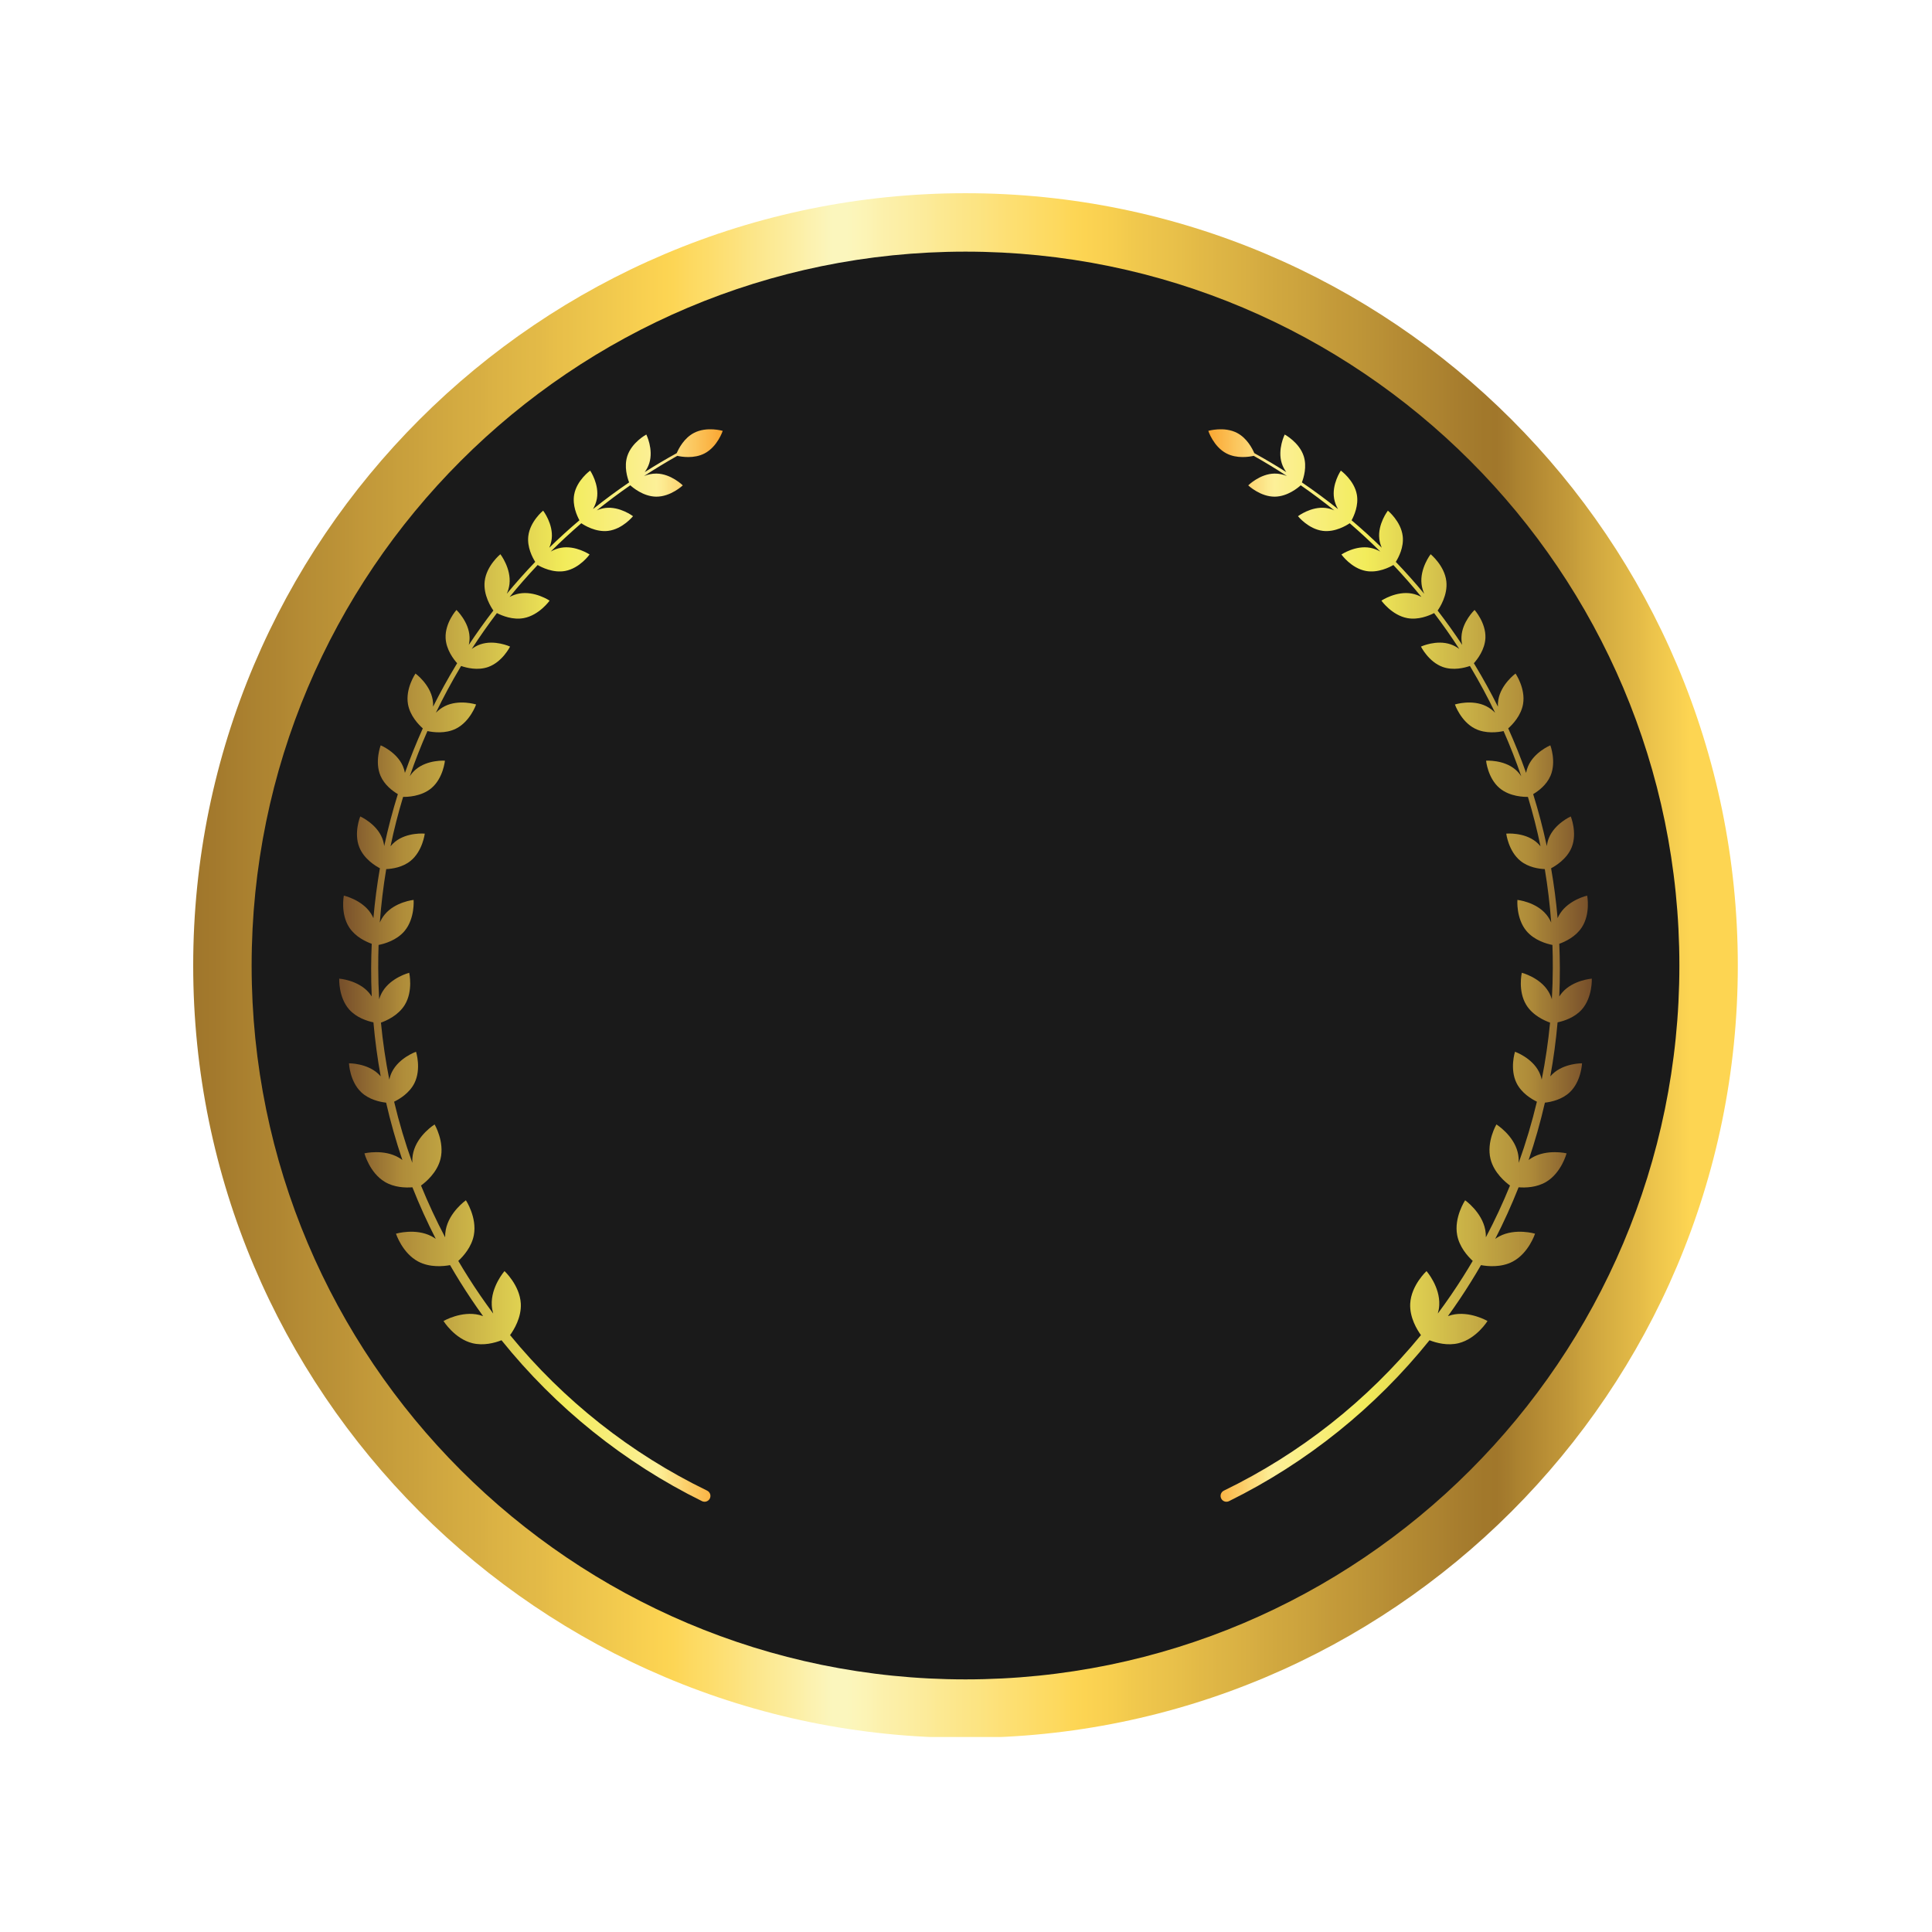 <svg xmlns="http://www.w3.org/2000/svg" xmlns:xlink="http://www.w3.org/1999/xlink" width="1080" zoomAndPan="magnify" viewBox="0 0 810 810" height="1080" preserveAspectRatio="xMidYMid meet" version="1.0"><defs><clipPath id="06e6091210"><path d="M 81 81.004 L 728.586 81.004 L 728.586 728.25 L 81 728.25 Z M 81 81.004 " clip-rule="nonzero"/></clipPath><clipPath id="89c959d67b"><path d="M 404.793 81.004 C 583.5 81.004 728.586 226.086 728.586 404.797 C 728.586 583.504 583.5 728.586 404.793 728.586 C 226.086 728.586 81 583.504 81 404.797 C 81 226.086 226.086 81.004 404.793 81.004 " clip-rule="nonzero"/></clipPath><linearGradient x1="102.602" gradientTransform="matrix(1.934, 0, 0, -1.934, -117.456, 927.045)" y1="270" x2="437.398" gradientUnits="userSpaceOnUse" y2="270" id="78dc8e2314"><stop stop-opacity="1" stop-color="rgb(62.399%, 46.3%, 16.899%)" offset="0"/><stop stop-opacity="1" stop-color="rgb(62.939%, 46.69%, 17.09%)" offset="0.004"/><stop stop-opacity="1" stop-color="rgb(63.48%, 47.081%, 17.281%)" offset="0.008"/><stop stop-opacity="1" stop-color="rgb(63.87%, 47.426%, 17.426%)" offset="0.012"/><stop stop-opacity="1" stop-color="rgb(64.261%, 47.771%, 17.57%)" offset="0.016"/><stop stop-opacity="1" stop-color="rgb(64.723%, 48.407%, 17.784%)" offset="0.02"/><stop stop-opacity="1" stop-color="rgb(65.187%, 49.043%, 17.999%)" offset="0.023"/><stop stop-opacity="1" stop-color="rgb(65.755%, 49.434%, 18.199%)" offset="0.027"/><stop stop-opacity="1" stop-color="rgb(66.324%, 49.825%, 18.399%)" offset="0.031"/><stop stop-opacity="1" stop-color="rgb(66.714%, 50.415%, 18.599%)" offset="0.035"/><stop stop-opacity="1" stop-color="rgb(67.105%, 51.006%, 18.799%)" offset="0.039"/><stop stop-opacity="1" stop-color="rgb(67.641%, 51.396%, 18.993%)" offset="0.043"/><stop stop-opacity="1" stop-color="rgb(68.178%, 51.787%, 19.186%)" offset="0.047"/><stop stop-opacity="1" stop-color="rgb(68.573%, 52.13%, 19.377%)" offset="0.051"/><stop stop-opacity="1" stop-color="rgb(68.968%, 52.475%, 19.568%)" offset="0.055"/><stop stop-opacity="1" stop-color="rgb(69.359%, 53.061%, 19.759%)" offset="0.059"/><stop stop-opacity="1" stop-color="rgb(69.749%, 53.648%, 19.949%)" offset="0.062"/><stop stop-opacity="1" stop-color="rgb(70.389%, 54.089%, 20.174%)" offset="0.066"/><stop stop-opacity="1" stop-color="rgb(71.03%, 54.53%, 20.399%)" offset="0.07"/><stop stop-opacity="1" stop-color="rgb(71.42%, 55.121%, 20.599%)" offset="0.074"/><stop stop-opacity="1" stop-color="rgb(71.811%, 55.711%, 20.799%)" offset="0.078"/><stop stop-opacity="1" stop-color="rgb(72.153%, 56.102%, 20.996%)" offset="0.082"/><stop stop-opacity="1" stop-color="rgb(72.495%, 56.493%, 21.193%)" offset="0.086"/><stop stop-opacity="1" stop-color="rgb(73.083%, 56.883%, 21.384%)" offset="0.09"/><stop stop-opacity="1" stop-color="rgb(73.674%, 57.274%, 21.574%)" offset="0.094"/><stop stop-opacity="1" stop-color="rgb(74.065%, 57.814%, 21.765%)" offset="0.098"/><stop stop-opacity="1" stop-color="rgb(74.455%, 58.356%, 21.956%)" offset="0.102"/><stop stop-opacity="1" stop-color="rgb(75.096%, 58.815%, 22.177%)" offset="0.105"/><stop stop-opacity="1" stop-color="rgb(75.737%, 59.274%, 22.4%)" offset="0.109"/><stop stop-opacity="1" stop-color="rgb(76.128%, 59.845%, 22.549%)" offset="0.113"/><stop stop-opacity="1" stop-color="rgb(76.518%, 60.417%, 22.699%)" offset="0.117"/><stop stop-opacity="1" stop-color="rgb(76.909%, 60.808%, 22.899%)" offset="0.121"/><stop stop-opacity="1" stop-color="rgb(77.299%, 61.198%, 23.099%)" offset="0.125"/><stop stop-opacity="1" stop-color="rgb(77.84%, 61.78%, 23.289%)" offset="0.129"/><stop stop-opacity="1" stop-color="rgb(78.38%, 62.361%, 23.48%)" offset="0.133"/><stop stop-opacity="1" stop-color="rgb(78.77%, 62.711%, 23.671%)" offset="0.137"/><stop stop-opacity="1" stop-color="rgb(79.161%, 63.062%, 23.862%)" offset="0.141"/><stop stop-opacity="1" stop-color="rgb(79.623%, 63.524%, 24.08%)" offset="0.145"/><stop stop-opacity="1" stop-color="rgb(80.087%, 63.986%, 24.3%)" offset="0.148"/><stop stop-opacity="1" stop-color="rgb(80.655%, 64.555%, 24.5%)" offset="0.152"/><stop stop-opacity="1" stop-color="rgb(81.224%, 65.125%, 24.699%)" offset="0.156"/><stop stop-opacity="1" stop-color="rgb(81.615%, 65.515%, 24.899%)" offset="0.16"/><stop stop-opacity="1" stop-color="rgb(82.005%, 65.906%, 25.099%)" offset="0.164"/><stop stop-opacity="1" stop-color="rgb(82.541%, 66.49%, 25.293%)" offset="0.168"/><stop stop-opacity="1" stop-color="rgb(83.076%, 67.075%, 25.487%)" offset="0.172"/><stop stop-opacity="1" stop-color="rgb(83.472%, 67.426%, 25.677%)" offset="0.176"/><stop stop-opacity="1" stop-color="rgb(83.868%, 67.776%, 25.868%)" offset="0.18"/><stop stop-opacity="1" stop-color="rgb(84.259%, 68.163%, 26.059%)" offset="0.184"/><stop stop-opacity="1" stop-color="rgb(84.65%, 68.549%, 26.25%)" offset="0.188"/><stop stop-opacity="1" stop-color="rgb(85.289%, 69.189%, 26.474%)" offset="0.191"/><stop stop-opacity="1" stop-color="rgb(85.93%, 69.83%, 26.7%)" offset="0.195"/><stop stop-opacity="1" stop-color="rgb(86.32%, 70.221%, 26.9%)" offset="0.199"/><stop stop-opacity="1" stop-color="rgb(86.711%, 70.612%, 27.1%)" offset="0.203"/><stop stop-opacity="1" stop-color="rgb(87.102%, 71.199%, 27.296%)" offset="0.207"/><stop stop-opacity="1" stop-color="rgb(87.492%, 71.786%, 27.493%)" offset="0.211"/><stop stop-opacity="1" stop-color="rgb(88.033%, 72.133%, 27.637%)" offset="0.215"/><stop stop-opacity="1" stop-color="rgb(88.574%, 72.481%, 27.78%)" offset="0.219"/><stop stop-opacity="1" stop-color="rgb(88.965%, 72.868%, 27.968%)" offset="0.223"/><stop stop-opacity="1" stop-color="rgb(89.355%, 73.256%, 28.156%)" offset="0.227"/><stop stop-opacity="1" stop-color="rgb(89.996%, 73.895%, 28.377%)" offset="0.23"/><stop stop-opacity="1" stop-color="rgb(90.637%, 74.536%, 28.6%)" offset="0.234"/><stop stop-opacity="1" stop-color="rgb(91.028%, 74.936%, 28.799%)" offset="0.238"/><stop stop-opacity="1" stop-color="rgb(91.418%, 75.337%, 28.999%)" offset="0.242"/><stop stop-opacity="1" stop-color="rgb(91.809%, 75.917%, 29.199%)" offset="0.246"/><stop stop-opacity="1" stop-color="rgb(92.2%, 76.498%, 29.399%)" offset="0.25"/><stop stop-opacity="1" stop-color="rgb(92.731%, 76.889%, 29.59%)" offset="0.254"/><stop stop-opacity="1" stop-color="rgb(93.262%, 77.28%, 29.781%)" offset="0.258"/><stop stop-opacity="1" stop-color="rgb(93.661%, 77.802%, 29.971%)" offset="0.262"/><stop stop-opacity="1" stop-color="rgb(94.061%, 78.323%, 30.162%)" offset="0.266"/><stop stop-opacity="1" stop-color="rgb(94.524%, 78.783%, 30.38%)" offset="0.27"/><stop stop-opacity="1" stop-color="rgb(94.986%, 79.243%, 30.6%)" offset="0.273"/><stop stop-opacity="1" stop-color="rgb(95.555%, 79.646%, 30.8%)" offset="0.277"/><stop stop-opacity="1" stop-color="rgb(96.124%, 80.049%, 31%)" offset="0.281"/><stop stop-opacity="1" stop-color="rgb(96.515%, 80.627%, 31.2%)" offset="0.285"/><stop stop-opacity="1" stop-color="rgb(96.906%, 81.206%, 31.4%)" offset="0.289"/><stop stop-opacity="1" stop-color="rgb(97.441%, 81.596%, 31.593%)" offset="0.293"/><stop stop-opacity="1" stop-color="rgb(97.977%, 81.987%, 31.787%)" offset="0.297"/><stop stop-opacity="1" stop-color="rgb(98.372%, 82.515%, 31.978%)" offset="0.301"/><stop stop-opacity="1" stop-color="rgb(98.769%, 83.044%, 32.169%)" offset="0.305"/><stop stop-opacity="1" stop-color="rgb(98.984%, 83.446%, 32.884%)" offset="0.309"/><stop stop-opacity="1" stop-color="rgb(99.199%, 83.849%, 33.6%)" offset="0.312"/><stop stop-opacity="1" stop-color="rgb(99.199%, 84.305%, 35.307%)" offset="0.316"/><stop stop-opacity="1" stop-color="rgb(99.199%, 84.761%, 37.016%)" offset="0.32"/><stop stop-opacity="1" stop-color="rgb(99.199%, 85.336%, 38.332%)" offset="0.324"/><stop stop-opacity="1" stop-color="rgb(99.199%, 85.912%, 39.648%)" offset="0.328"/><stop stop-opacity="1" stop-color="rgb(99.199%, 86.302%, 41.162%)" offset="0.332"/><stop stop-opacity="1" stop-color="rgb(99.199%, 86.693%, 42.676%)" offset="0.336"/><stop stop-opacity="1" stop-color="rgb(99.199%, 87.236%, 44.237%)" offset="0.34"/><stop stop-opacity="1" stop-color="rgb(99.199%, 87.781%, 45.799%)" offset="0.344"/><stop stop-opacity="1" stop-color="rgb(99.199%, 88.168%, 47.318%)" offset="0.348"/><stop stop-opacity="1" stop-color="rgb(99.199%, 88.556%, 48.836%)" offset="0.352"/><stop stop-opacity="1" stop-color="rgb(98.999%, 89.195%, 50.587%)" offset="0.355"/><stop stop-opacity="1" stop-color="rgb(98.799%, 89.836%, 52.339%)" offset="0.359"/><stop stop-opacity="1" stop-color="rgb(98.799%, 90.227%, 53.856%)" offset="0.363"/><stop stop-opacity="1" stop-color="rgb(98.799%, 90.617%, 55.374%)" offset="0.367"/><stop stop-opacity="1" stop-color="rgb(98.799%, 91.208%, 56.886%)" offset="0.371"/><stop stop-opacity="1" stop-color="rgb(98.799%, 91.8%, 58.398%)" offset="0.375"/><stop stop-opacity="1" stop-color="rgb(98.799%, 92.142%, 59.961%)" offset="0.379"/><stop stop-opacity="1" stop-color="rgb(98.799%, 92.485%, 61.523%)" offset="0.383"/><stop stop-opacity="1" stop-color="rgb(98.799%, 93.054%, 63.036%)" offset="0.387"/><stop stop-opacity="1" stop-color="rgb(98.799%, 93.625%, 64.549%)" offset="0.391"/><stop stop-opacity="1" stop-color="rgb(98.799%, 94.084%, 66.261%)" offset="0.395"/><stop stop-opacity="1" stop-color="rgb(98.799%, 94.543%, 67.975%)" offset="0.398"/><stop stop-opacity="1" stop-color="rgb(98.799%, 94.946%, 69.533%)" offset="0.402"/><stop stop-opacity="1" stop-color="rgb(98.799%, 95.349%, 71.092%)" offset="0.406"/><stop stop-opacity="1" stop-color="rgb(98.599%, 95.924%, 72.595%)" offset="0.41"/><stop stop-opacity="1" stop-color="rgb(98.399%, 96.5%, 74.1%)" offset="0.414"/><stop stop-opacity="1" stop-color="rgb(98.399%, 96.5%, 74.294%)" offset="0.422"/><stop stop-opacity="1" stop-color="rgb(98.599%, 96.3%, 73.386%)" offset="0.426"/><stop stop-opacity="1" stop-color="rgb(98.799%, 96.1%, 72.285%)" offset="0.43"/><stop stop-opacity="1" stop-color="rgb(98.799%, 95.724%, 71.317%)" offset="0.434"/><stop stop-opacity="1" stop-color="rgb(98.799%, 95.349%, 70.349%)" offset="0.438"/><stop stop-opacity="1" stop-color="rgb(98.799%, 94.908%, 69.046%)" offset="0.441"/><stop stop-opacity="1" stop-color="rgb(98.799%, 94.469%, 67.744%)" offset="0.445"/><stop stop-opacity="1" stop-color="rgb(98.799%, 94.084%, 66.803%)" offset="0.449"/><stop stop-opacity="1" stop-color="rgb(98.799%, 93.7%, 65.862%)" offset="0.453"/><stop stop-opacity="1" stop-color="rgb(98.799%, 93.503%, 64.886%)" offset="0.457"/><stop stop-opacity="1" stop-color="rgb(98.799%, 93.306%, 63.911%)" offset="0.461"/><stop stop-opacity="1" stop-color="rgb(98.799%, 92.915%, 62.79%)" offset="0.465"/><stop stop-opacity="1" stop-color="rgb(98.799%, 92.525%, 61.668%)" offset="0.469"/><stop stop-opacity="1" stop-color="rgb(98.799%, 92.183%, 60.677%)" offset="0.473"/><stop stop-opacity="1" stop-color="rgb(98.799%, 91.843%, 59.686%)" offset="0.477"/><stop stop-opacity="1" stop-color="rgb(98.799%, 91.602%, 58.437%)" offset="0.48"/><stop stop-opacity="1" stop-color="rgb(98.799%, 91.362%, 57.187%)" offset="0.484"/><stop stop-opacity="1" stop-color="rgb(98.799%, 90.971%, 56.215%)" offset="0.488"/><stop stop-opacity="1" stop-color="rgb(98.799%, 90.581%, 55.243%)" offset="0.492"/><stop stop-opacity="1" stop-color="rgb(98.799%, 90.19%, 54.071%)" offset="0.496"/><stop stop-opacity="1" stop-color="rgb(98.799%, 89.799%, 52.899%)" offset="0.5"/><stop stop-opacity="1" stop-color="rgb(98.799%, 89.609%, 51.967%)" offset="0.504"/><stop stop-opacity="1" stop-color="rgb(98.799%, 89.418%, 51.036%)" offset="0.508"/><stop stop-opacity="1" stop-color="rgb(98.981%, 89.027%, 49.873%)" offset="0.512"/><stop stop-opacity="1" stop-color="rgb(99.162%, 88.637%, 48.712%)" offset="0.516"/><stop stop-opacity="1" stop-color="rgb(99.181%, 88.202%, 47.639%)" offset="0.52"/><stop stop-opacity="1" stop-color="rgb(99.199%, 87.767%, 46.568%)" offset="0.523"/><stop stop-opacity="1" stop-color="rgb(99.199%, 87.621%, 45.409%)" offset="0.527"/><stop stop-opacity="1" stop-color="rgb(99.199%, 87.474%, 44.249%)" offset="0.531"/><stop stop-opacity="1" stop-color="rgb(99.199%, 87.083%, 43.314%)" offset="0.535"/><stop stop-opacity="1" stop-color="rgb(99.199%, 86.693%, 42.38%)" offset="0.539"/><stop stop-opacity="1" stop-color="rgb(99.199%, 86.302%, 41.208%)" offset="0.543"/><stop stop-opacity="1" stop-color="rgb(99.199%, 85.912%, 40.036%)" offset="0.547"/><stop stop-opacity="1" stop-color="rgb(99.199%, 85.706%, 39.064%)" offset="0.551"/><stop stop-opacity="1" stop-color="rgb(99.199%, 85.5%, 38.094%)" offset="0.555"/><stop stop-opacity="1" stop-color="rgb(99.199%, 85.124%, 37.146%)" offset="0.559"/><stop stop-opacity="1" stop-color="rgb(99.199%, 84.749%, 36.2%)" offset="0.562"/><stop stop-opacity="1" stop-color="rgb(99.199%, 84.308%, 34.918%)" offset="0.566"/><stop stop-opacity="1" stop-color="rgb(99.199%, 83.868%, 33.636%)" offset="0.57"/><stop stop-opacity="1" stop-color="rgb(98.993%, 83.478%, 32.912%)" offset="0.574"/><stop stop-opacity="1" stop-color="rgb(98.787%, 83.087%, 32.187%)" offset="0.578"/><stop stop-opacity="1" stop-color="rgb(98.396%, 82.549%, 31.993%)" offset="0.582"/><stop stop-opacity="1" stop-color="rgb(98.006%, 82.01%, 31.799%)" offset="0.586"/><stop stop-opacity="1" stop-color="rgb(97.464%, 81.616%, 31.412%)" offset="0.59"/><stop stop-opacity="1" stop-color="rgb(96.924%, 81.224%, 31.024%)" offset="0.594"/><stop stop-opacity="1" stop-color="rgb(96.355%, 80.634%, 30.833%)" offset="0.598"/><stop stop-opacity="1" stop-color="rgb(95.787%, 80.043%, 30.643%)" offset="0.602"/><stop stop-opacity="1" stop-color="rgb(95.123%, 79.402%, 30.42%)" offset="0.605"/><stop stop-opacity="1" stop-color="rgb(94.461%, 78.761%, 30.199%)" offset="0.609"/><stop stop-opacity="1" stop-color="rgb(94.061%, 78.172%, 29.99%)" offset="0.613"/><stop stop-opacity="1" stop-color="rgb(93.661%, 77.585%, 29.781%)" offset="0.617"/><stop stop-opacity="1" stop-color="rgb(93.08%, 77.042%, 29.59%)" offset="0.621"/><stop stop-opacity="1" stop-color="rgb(92.499%, 76.5%, 29.399%)" offset="0.625"/><stop stop-opacity="1" stop-color="rgb(91.968%, 76.109%, 29.199%)" offset="0.629"/><stop stop-opacity="1" stop-color="rgb(91.437%, 75.719%, 28.999%)" offset="0.633"/><stop stop-opacity="1" stop-color="rgb(90.855%, 75.127%, 28.799%)" offset="0.637"/><stop stop-opacity="1" stop-color="rgb(90.274%, 74.536%, 28.6%)" offset="0.641"/><stop stop-opacity="1" stop-color="rgb(89.792%, 73.895%, 28.2%)" offset="0.645"/><stop stop-opacity="1" stop-color="rgb(89.311%, 73.256%, 27.8%)" offset="0.648"/><stop stop-opacity="1" stop-color="rgb(88.742%, 72.714%, 27.649%)" offset="0.652"/><stop stop-opacity="1" stop-color="rgb(88.174%, 72.174%, 27.499%)" offset="0.656"/><stop stop-opacity="1" stop-color="rgb(87.633%, 71.584%, 27.296%)" offset="0.66"/><stop stop-opacity="1" stop-color="rgb(87.093%, 70.993%, 27.094%)" offset="0.664"/><stop stop-opacity="1" stop-color="rgb(86.508%, 70.602%, 26.897%)" offset="0.668"/><stop stop-opacity="1" stop-color="rgb(85.924%, 70.212%, 26.7%)" offset="0.672"/><stop stop-opacity="1" stop-color="rgb(85.527%, 69.621%, 26.498%)" offset="0.676"/><stop stop-opacity="1" stop-color="rgb(85.13%, 69.031%, 26.299%)" offset="0.68"/><stop stop-opacity="1" stop-color="rgb(84.54%, 68.44%, 26.099%)" offset="0.684"/><stop stop-opacity="1" stop-color="rgb(83.949%, 67.85%, 25.899%)" offset="0.688"/><stop stop-opacity="1" stop-color="rgb(83.311%, 67.259%, 25.499%)" offset="0.691"/><stop stop-opacity="1" stop-color="rgb(82.675%, 66.669%, 25.099%)" offset="0.695"/><stop stop-opacity="1" stop-color="rgb(82.13%, 66.077%, 24.899%)" offset="0.699"/><stop stop-opacity="1" stop-color="rgb(81.587%, 65.486%, 24.699%)" offset="0.703"/><stop stop-opacity="1" stop-color="rgb(81.197%, 65.096%, 24.503%)" offset="0.707"/><stop stop-opacity="1" stop-color="rgb(80.806%, 64.705%, 24.306%)" offset="0.711"/><stop stop-opacity="1" stop-color="rgb(80.215%, 64.114%, 24.103%)" offset="0.715"/><stop stop-opacity="1" stop-color="rgb(79.625%, 63.524%, 23.9%)" offset="0.719"/><stop stop-opacity="1" stop-color="rgb(79.033%, 62.978%, 23.698%)" offset="0.723"/><stop stop-opacity="1" stop-color="rgb(78.442%, 62.431%, 23.499%)" offset="0.727"/><stop stop-opacity="1" stop-color="rgb(77.852%, 61.797%, 23.28%)" offset="0.73"/><stop stop-opacity="1" stop-color="rgb(77.261%, 61.162%, 23.062%)" offset="0.734"/><stop stop-opacity="1" stop-color="rgb(76.862%, 60.571%, 22.731%)" offset="0.738"/><stop stop-opacity="1" stop-color="rgb(76.462%, 59.981%, 22.4%)" offset="0.742"/><stop stop-opacity="1" stop-color="rgb(75.88%, 59.59%, 22.198%)" offset="0.746"/><stop stop-opacity="1" stop-color="rgb(75.299%, 59.2%, 21.999%)" offset="0.75"/><stop stop-opacity="1" stop-color="rgb(74.709%, 58.609%, 21.808%)" offset="0.754"/><stop stop-opacity="1" stop-color="rgb(74.118%, 58.018%, 21.619%)" offset="0.758"/><stop stop-opacity="1" stop-color="rgb(73.546%, 57.477%, 21.428%)" offset="0.762"/><stop stop-opacity="1" stop-color="rgb(72.974%, 56.937%, 21.237%)" offset="0.766"/><stop stop-opacity="1" stop-color="rgb(72.542%, 56.296%, 20.996%)" offset="0.77"/><stop stop-opacity="1" stop-color="rgb(72.112%, 55.655%, 20.755%)" offset="0.773"/><stop stop-opacity="1" stop-color="rgb(71.53%, 55.064%, 20.564%)" offset="0.777"/><stop stop-opacity="1" stop-color="rgb(70.949%, 54.474%, 20.374%)" offset="0.781"/><stop stop-opacity="1" stop-color="rgb(70.37%, 54.08%, 19.986%)" offset="0.785"/><stop stop-opacity="1" stop-color="rgb(69.792%, 53.687%, 19.6%)" offset="0.789"/><stop stop-opacity="1" stop-color="rgb(69.208%, 53.099%, 19.406%)" offset="0.793"/><stop stop-opacity="1" stop-color="rgb(68.623%, 52.512%, 19.212%)" offset="0.797"/><stop stop-opacity="1" stop-color="rgb(68.227%, 51.97%, 19.022%)" offset="0.801"/><stop stop-opacity="1" stop-color="rgb(67.83%, 51.43%, 18.831%)" offset="0.805"/><stop stop-opacity="1" stop-color="rgb(67.29%, 50.864%, 18.64%)" offset="0.809"/><stop stop-opacity="1" stop-color="rgb(66.75%, 50.299%, 18.449%)" offset="0.812"/><stop stop-opacity="1" stop-color="rgb(66.109%, 49.634%, 18.208%)" offset="0.816"/><stop stop-opacity="1" stop-color="rgb(65.468%, 48.969%, 17.967%)" offset="0.82"/><stop stop-opacity="1" stop-color="rgb(64.877%, 48.572%, 17.778%)" offset="0.824"/><stop stop-opacity="1" stop-color="rgb(64.287%, 48.177%, 17.59%)" offset="0.828"/><stop stop-opacity="1" stop-color="rgb(63.896%, 47.641%, 17.247%)" offset="0.832"/><stop stop-opacity="1" stop-color="rgb(63.506%, 47.105%, 16.905%)" offset="0.836"/><stop stop-opacity="1" stop-color="rgb(63.309%, 46.909%, 16.902%)" offset="0.84"/><stop stop-opacity="1" stop-color="rgb(63.112%, 46.712%, 16.899%)" offset="0.844"/><stop stop-opacity="1" stop-color="rgb(64.061%, 47.789%, 17.41%)" offset="0.848"/><stop stop-opacity="1" stop-color="rgb(65.012%, 48.868%, 17.923%)" offset="0.852"/><stop stop-opacity="1" stop-color="rgb(66.307%, 50.185%, 18.379%)" offset="0.855"/><stop stop-opacity="1" stop-color="rgb(67.603%, 51.503%, 18.837%)" offset="0.859"/><stop stop-opacity="1" stop-color="rgb(68.729%, 52.429%, 19.237%)" offset="0.863"/><stop stop-opacity="1" stop-color="rgb(69.856%, 53.355%, 19.637%)" offset="0.867"/><stop stop-opacity="1" stop-color="rgb(71.028%, 54.527%, 20.218%)" offset="0.871"/><stop stop-opacity="1" stop-color="rgb(72.2%, 55.699%, 20.799%)" offset="0.875"/><stop stop-opacity="1" stop-color="rgb(73.322%, 56.824%, 21.19%)" offset="0.879"/><stop stop-opacity="1" stop-color="rgb(74.443%, 57.948%, 21.581%)" offset="0.883"/><stop stop-opacity="1" stop-color="rgb(75.415%, 59.117%, 22.107%)" offset="0.887"/><stop stop-opacity="1" stop-color="rgb(76.387%, 60.287%, 22.633%)" offset="0.891"/><stop stop-opacity="1" stop-color="rgb(77.658%, 61.559%, 23.088%)" offset="0.895"/><stop stop-opacity="1" stop-color="rgb(78.931%, 62.831%, 23.543%)" offset="0.898"/><stop stop-opacity="1" stop-color="rgb(80.103%, 64.003%, 24.133%)" offset="0.902"/><stop stop-opacity="1" stop-color="rgb(81.274%, 65.175%, 24.724%)" offset="0.906"/><stop stop-opacity="1" stop-color="rgb(82.396%, 66.345%, 25.114%)" offset="0.91"/><stop stop-opacity="1" stop-color="rgb(83.519%, 67.517%, 25.505%)" offset="0.914"/><stop stop-opacity="1" stop-color="rgb(84.497%, 68.639%, 25.896%)" offset="0.918"/><stop stop-opacity="1" stop-color="rgb(85.475%, 69.762%, 26.286%)" offset="0.922"/><stop stop-opacity="1" stop-color="rgb(86.594%, 70.734%, 26.877%)" offset="0.926"/><stop stop-opacity="1" stop-color="rgb(87.714%, 71.706%, 27.467%)" offset="0.93"/><stop stop-opacity="1" stop-color="rgb(88.881%, 72.827%, 27.808%)" offset="0.934"/><stop stop-opacity="1" stop-color="rgb(90.05%, 73.95%, 28.149%)" offset="0.938"/><stop stop-opacity="1" stop-color="rgb(91.321%, 75.267%, 28.79%)" offset="0.941"/><stop stop-opacity="1" stop-color="rgb(92.593%, 76.585%, 29.431%)" offset="0.945"/><stop stop-opacity="1" stop-color="rgb(93.565%, 77.711%, 29.822%)" offset="0.949"/><stop stop-opacity="1" stop-color="rgb(94.537%, 78.838%, 30.212%)" offset="0.953"/><stop stop-opacity="1" stop-color="rgb(95.709%, 80.009%, 30.8%)" offset="0.957"/><stop stop-opacity="1" stop-color="rgb(96.881%, 81.181%, 31.387%)" offset="0.961"/><stop stop-opacity="1" stop-color="rgb(98.003%, 82.306%, 31.781%)" offset="0.965"/><stop stop-opacity="1" stop-color="rgb(99.124%, 83.43%, 32.175%)" offset="0.969"/><stop stop-opacity="1" stop-color="rgb(99.161%, 83.464%, 32.187%)" offset="1"/></linearGradient><clipPath id="debfa465a2"><path d="M 142 179 L 303.004 179 L 303.004 629.953 L 142 629.953 Z M 142 179 " clip-rule="nonzero"/></clipPath><clipPath id="41026c2510"><path d="M 283.723 189.98 C 284.551 188.035 286.789 183.684 290.922 181.516 C 296.348 178.668 303.004 180.641 303.004 180.641 C 303.004 180.641 300.852 187.242 295.418 190.086 C 290.988 192.41 285.738 191.52 283.965 191.113 C 279.227 193.781 274.578 196.598 270.047 199.559 C 271.586 198.953 273.348 198.523 275.207 198.547 C 281.332 198.609 286.262 203.496 286.262 203.496 C 286.262 203.496 281.234 208.285 275.109 208.227 C 269.699 208.172 265.227 204.352 264.25 203.457 C 259.438 206.797 254.754 210.305 250.195 213.969 C 251.301 213.492 252.508 213.121 253.793 212.965 C 259.875 212.223 265.398 216.418 265.398 216.418 C 265.398 216.418 261.055 221.824 254.973 222.574 C 249.797 223.207 245.02 220.262 243.715 219.371 C 239.293 223.188 235.016 227.145 230.883 231.254 C 232.152 230.539 233.582 229.949 235.152 229.66 C 241.297 228.527 247.188 232.473 247.188 232.473 C 247.188 232.473 243.086 238.246 236.938 239.379 C 231.859 240.316 226.957 237.793 225.406 236.883 C 221.332 241.199 217.422 245.664 213.656 250.266 C 214.875 249.633 216.219 249.125 217.668 248.852 C 224.191 247.652 230.422 251.82 230.422 251.82 C 230.422 251.82 226.078 257.941 219.566 259.145 C 215.004 259.988 210.574 258.184 208.332 257.035 C 204.629 261.918 201.105 266.934 197.773 272.078 C 198.816 271.309 199.996 270.637 201.32 270.176 C 207.309 268.059 213.848 271.082 213.848 271.082 C 213.848 271.082 210.648 277.535 204.66 279.648 C 200.223 281.215 195.492 279.969 193.324 279.211 C 193.188 279.445 193.055 279.672 192.91 279.906 C 189.262 286.043 185.859 292.352 182.746 298.82 C 183.789 297.777 185.02 296.809 186.457 296.082 C 192.41 293.082 199.605 295.352 199.605 295.352 C 199.605 295.352 197.141 302.484 191.195 305.477 C 186.691 307.75 181.469 307 179.203 306.504 C 176.477 312.691 174.004 319.016 171.793 325.453 C 172.473 324.434 173.293 323.457 174.301 322.605 C 179.227 318.418 186.539 318.918 186.539 318.918 C 186.539 318.918 185.844 326.207 180.91 330.395 C 176.598 334.059 170.461 334.133 169.004 334.098 C 166.949 340.883 165.18 347.789 163.723 354.805 C 164.281 354.133 164.906 353.492 165.625 352.91 C 170.711 348.809 178.086 349.504 178.086 349.504 C 178.086 349.504 177.195 356.848 172.109 360.949 C 168.793 363.625 164.508 364.258 161.922 364.379 C 160.691 371.746 159.793 379.219 159.234 386.789 C 159.754 385.602 160.434 384.434 161.328 383.367 C 165.703 378.102 173.406 377.285 173.406 377.285 C 173.406 377.285 174.02 385.016 169.645 390.281 C 166.305 394.293 161.039 395.719 158.719 396.176 C 158.605 399.379 158.555 402.598 158.57 405.836 C 158.582 410.234 158.711 414.609 158.961 418.953 C 159.301 417.828 159.777 416.703 160.434 415.637 C 164.016 409.766 171.562 407.84 171.562 407.84 C 171.562 407.84 173.289 415.434 169.707 421.297 C 166.977 425.762 161.953 427.945 159.711 428.738 C 160.488 436.824 161.668 444.793 163.215 452.629 C 163.449 451.551 163.812 450.461 164.332 449.41 C 167.305 443.449 174.422 440.949 174.422 440.949 C 174.422 440.949 176.719 448.133 173.754 454.098 C 171.664 458.305 167.5 460.781 165.234 461.887 C 167.316 470.621 169.871 479.18 172.871 487.523 C 172.812 486.086 172.918 484.582 173.289 483.086 C 175.062 475.871 182.211 471.422 182.211 471.422 C 182.211 471.422 186.465 478.684 184.68 485.898 C 183.262 491.672 178.395 495.684 176.512 497.043 C 179.535 504.469 182.914 511.707 186.621 518.742 C 186.609 517.723 186.684 516.672 186.887 515.613 C 188.293 508.164 195.328 503.223 195.328 503.223 C 195.328 503.223 200.07 510.387 198.66 517.844 C 197.73 522.777 194.328 526.617 192.137 528.641 C 193.453 530.871 194.797 533.082 196.18 535.266 C 199.512 540.555 203.051 545.699 206.773 550.703 C 206.457 549.586 206.238 548.414 206.176 547.195 C 205.762 539.492 211.512 532.91 211.512 532.91 C 211.512 532.91 217.934 538.84 218.348 546.539 C 218.66 552.387 215.426 557.586 213.848 559.754 C 236.227 587.062 264.402 609.418 296.484 624.961 C 297.699 625.559 298.199 627.023 297.609 628.238 C 297.012 629.457 295.547 629.953 294.328 629.367 C 261.59 613.219 232.91 590.074 210.258 561.906 C 207.387 563.027 202.695 564.297 198.031 563.133 C 190.543 561.266 185.941 553.84 185.941 553.84 C 185.941 553.84 193.5 549.441 200.98 551.309 C 201.516 551.445 202.035 551.602 202.535 551.785 C 199.145 547.098 195.91 542.277 192.848 537.352 C 191.422 535.062 190.039 532.742 188.688 530.41 C 185.941 530.914 180.254 531.504 175.371 528.926 C 168.664 525.391 166.012 517.223 166.012 517.223 C 166.012 517.223 174.246 514.789 180.965 518.328 C 181.566 518.645 182.148 519.008 182.695 519.391 C 179.098 512.379 175.832 505.172 172.91 497.781 C 169.949 498.008 165.277 497.867 161.32 495.492 C 154.941 491.672 152.789 483.539 152.789 483.539 C 152.789 483.539 160.98 481.605 167.348 485.422 C 167.824 485.703 168.277 486.012 168.699 486.336 C 166.035 478.492 163.75 470.469 161.879 462.293 C 159.316 462.008 154.746 461.055 151.438 457.918 C 146.609 453.332 146.312 445.793 146.312 445.793 C 146.312 445.793 153.855 445.703 158.684 450.289 C 159.016 450.605 159.324 450.93 159.609 451.262 C 158.25 443.828 157.238 436.281 156.559 428.625 C 153.93 428.074 149.449 426.668 146.395 423.23 C 141.848 418.078 142.219 410.297 142.219 410.297 C 142.219 410.297 149.984 410.879 154.543 416.031 C 155.031 416.59 155.465 417.172 155.848 417.777 C 155.676 413.816 155.59 409.836 155.605 405.836 C 155.621 402.438 155.699 399.051 155.848 395.684 C 153.355 394.793 148.988 392.766 146.418 388.828 C 142.664 383.102 144.152 375.492 144.152 375.492 C 144.152 375.492 151.715 377.188 155.465 382.914 C 155.895 383.562 156.25 384.242 156.551 384.93 C 157.172 377.875 158.078 370.898 159.277 364.023 C 157.617 363.156 152.645 360.23 150.645 355.215 C 148.219 349.148 151.035 342.301 151.035 342.301 C 151.035 342.301 157.805 345.309 160.23 351.383 C 160.668 352.488 160.941 353.621 161.078 354.73 C 162.664 347.34 164.574 340.074 166.797 332.941 C 164.59 331.633 161.184 329.102 159.535 325.262 C 156.98 319.316 159.605 312.48 159.605 312.48 C 159.605 312.48 166.367 315.289 168.922 321.23 C 169.32 322.152 169.594 323.094 169.766 324.031 C 172.02 317.691 174.52 311.461 177.262 305.371 C 175.484 303.797 171.875 300.074 171.035 295.168 C 169.918 288.602 174.195 282.387 174.195 282.387 C 174.195 282.387 180.293 286.836 181.41 293.402 C 181.574 294.367 181.621 295.328 181.582 296.266 C 184.551 290.324 187.758 284.523 191.18 278.863 C 191.336 278.602 191.504 278.336 191.664 278.062 C 190.258 276.5 187.023 272.395 186.82 267.434 C 186.562 261.078 191.367 255.723 191.367 255.723 C 191.367 255.723 196.598 260.672 196.859 267.023 C 196.906 268.18 196.785 269.305 196.551 270.371 C 199.816 265.445 203.254 260.641 206.848 255.969 C 206.035 254.82 202.527 249.496 203.207 243.668 C 203.973 237.098 209.789 232.359 209.789 232.359 C 209.789 232.359 214.367 238.305 213.598 244.887 C 213.43 246.328 213.016 247.688 212.473 248.938 C 216.285 244.336 220.262 239.875 224.395 235.57 C 223.199 233.672 220.949 229.391 221.492 224.773 C 222.219 218.562 227.711 214.09 227.711 214.09 C 227.711 214.09 232.031 219.703 231.309 225.914 C 231.148 227.234 230.777 228.484 230.289 229.625 C 234.367 225.648 238.582 221.812 242.93 218.125 C 241.879 216.203 239.922 211.875 240.723 207.379 C 241.793 201.352 247.43 197.301 247.43 197.301 C 247.43 197.301 251.324 203.043 250.25 209.07 C 249.961 210.68 249.359 212.148 248.617 213.438 C 253.512 209.52 258.566 205.785 263.766 202.242 C 262.973 200.211 261.598 195.645 262.98 191.277 C 264.84 185.445 270.969 182.176 270.969 182.176 C 270.969 182.176 274.066 188.379 272.207 194.219 C 271.77 195.609 271.09 196.848 270.301 197.934 C 274.684 195.148 279.156 192.496 283.723 189.98 " clip-rule="nonzero"/></clipPath><linearGradient x1="134.059" gradientTransform="matrix(1.934, 0, 0, -1.934, -117.456, 927.045)" y1="270" x2="217.375" gradientUnits="userSpaceOnUse" y2="270" id="0fc397508b"><stop stop-opacity="1" stop-color="rgb(45.9%, 30.6%, 16.499%)" offset="0"/><stop stop-opacity="1" stop-color="rgb(46.291%, 30.991%, 16.69%)" offset="0.004"/><stop stop-opacity="1" stop-color="rgb(46.681%, 31.381%, 16.881%)" offset="0.008"/><stop stop-opacity="1" stop-color="rgb(47.226%, 31.908%, 16.89%)" offset="0.012"/><stop stop-opacity="1" stop-color="rgb(47.772%, 32.436%, 16.899%)" offset="0.016"/><stop stop-opacity="1" stop-color="rgb(48.407%, 33.089%, 17.099%)" offset="0.02"/><stop stop-opacity="1" stop-color="rgb(49.043%, 33.743%, 17.299%)" offset="0.023"/><stop stop-opacity="1" stop-color="rgb(49.634%, 34.146%, 17.448%)" offset="0.027"/><stop stop-opacity="1" stop-color="rgb(50.224%, 34.55%, 17.599%)" offset="0.031"/><stop stop-opacity="1" stop-color="rgb(50.618%, 35.132%, 17.799%)" offset="0.035"/><stop stop-opacity="1" stop-color="rgb(51.013%, 35.713%, 17.999%)" offset="0.039"/><stop stop-opacity="1" stop-color="rgb(51.601%, 36.301%, 17.999%)" offset="0.043"/><stop stop-opacity="1" stop-color="rgb(52.188%, 36.888%, 17.999%)" offset="0.047"/><stop stop-opacity="1" stop-color="rgb(52.713%, 37.428%, 18.199%)" offset="0.051"/><stop stop-opacity="1" stop-color="rgb(53.238%, 37.968%, 18.399%)" offset="0.055"/><stop stop-opacity="1" stop-color="rgb(53.819%, 38.559%, 18.575%)" offset="0.059"/><stop stop-opacity="1" stop-color="rgb(54.401%, 39.149%, 18.75%)" offset="0.062"/><stop stop-opacity="1" stop-color="rgb(54.881%, 39.806%, 18.974%)" offset="0.066"/><stop stop-opacity="1" stop-color="rgb(55.363%, 40.463%, 19.199%)" offset="0.07"/><stop stop-opacity="1" stop-color="rgb(55.937%, 41.045%, 19.205%)" offset="0.074"/><stop stop-opacity="1" stop-color="rgb(56.512%, 41.626%, 19.212%)" offset="0.078"/><stop stop-opacity="1" stop-color="rgb(57.051%, 42.16%, 19.406%)" offset="0.082"/><stop stop-opacity="1" stop-color="rgb(57.59%, 42.696%, 19.6%)" offset="0.086"/><stop stop-opacity="1" stop-color="rgb(58.17%, 43.285%, 19.788%)" offset="0.09"/><stop stop-opacity="1" stop-color="rgb(58.751%, 43.875%, 19.975%)" offset="0.094"/><stop stop-opacity="1" stop-color="rgb(59.154%, 44.466%, 20.166%)" offset="0.098"/><stop stop-opacity="1" stop-color="rgb(59.557%, 45.056%, 20.357%)" offset="0.102"/><stop stop-opacity="1" stop-color="rgb(60.196%, 45.715%, 20.396%)" offset="0.105"/><stop stop-opacity="1" stop-color="rgb(60.837%, 46.376%, 20.438%)" offset="0.109"/><stop stop-opacity="1" stop-color="rgb(61.427%, 46.954%, 20.618%)" offset="0.113"/><stop stop-opacity="1" stop-color="rgb(62.019%, 47.533%, 20.799%)" offset="0.117"/><stop stop-opacity="1" stop-color="rgb(62.56%, 48.065%, 20.999%)" offset="0.121"/><stop stop-opacity="1" stop-color="rgb(63.1%, 48.599%, 21.199%)" offset="0.125"/><stop stop-opacity="1" stop-color="rgb(63.49%, 49.181%, 21.199%)" offset="0.129"/><stop stop-opacity="1" stop-color="rgb(63.881%, 49.763%, 21.199%)" offset="0.133"/><stop stop-opacity="1" stop-color="rgb(64.471%, 50.345%, 21.399%)" offset="0.137"/><stop stop-opacity="1" stop-color="rgb(65.062%, 50.926%, 21.599%)" offset="0.141"/><stop stop-opacity="1" stop-color="rgb(65.703%, 51.579%, 21.799%)" offset="0.145"/><stop stop-opacity="1" stop-color="rgb(66.344%, 52.232%, 21.999%)" offset="0.148"/><stop stop-opacity="1" stop-color="rgb(66.931%, 52.779%, 22.198%)" offset="0.152"/><stop stop-opacity="1" stop-color="rgb(67.519%, 53.325%, 22.4%)" offset="0.156"/><stop stop-opacity="1" stop-color="rgb(67.862%, 53.915%, 22.401%)" offset="0.16"/><stop stop-opacity="1" stop-color="rgb(68.207%, 54.506%, 22.404%)" offset="0.164"/><stop stop-opacity="1" stop-color="rgb(68.597%, 54.897%, 22.551%)" offset="0.168"/><stop stop-opacity="1" stop-color="rgb(68.988%, 55.287%, 22.699%)" offset="0.172"/><stop stop-opacity="1" stop-color="rgb(69.193%, 55.678%, 22.884%)" offset="0.176"/><stop stop-opacity="1" stop-color="rgb(69.398%, 56.068%, 23.068%)" offset="0.18"/><stop stop-opacity="1" stop-color="rgb(69.598%, 56.284%, 23.083%)" offset="0.184"/><stop stop-opacity="1" stop-color="rgb(69.8%, 56.499%, 23.099%)" offset="0.188"/><stop stop-opacity="1" stop-color="rgb(70.2%, 56.911%, 23.299%)" offset="0.191"/><stop stop-opacity="1" stop-color="rgb(70.599%, 57.323%, 23.499%)" offset="0.195"/><stop stop-opacity="1" stop-color="rgb(70.799%, 57.668%, 23.698%)" offset="0.199"/><stop stop-opacity="1" stop-color="rgb(70.999%, 58.012%, 23.9%)" offset="0.203"/><stop stop-opacity="1" stop-color="rgb(71.196%, 58.403%, 23.9%)" offset="0.207"/><stop stop-opacity="1" stop-color="rgb(71.393%, 58.794%, 23.9%)" offset="0.211"/><stop stop-opacity="1" stop-color="rgb(71.596%, 59.184%, 24.088%)" offset="0.215"/><stop stop-opacity="1" stop-color="rgb(71.799%, 59.575%, 24.275%)" offset="0.219"/><stop stop-opacity="1" stop-color="rgb(72.133%, 59.766%, 24.287%)" offset="0.223"/><stop stop-opacity="1" stop-color="rgb(72.467%, 59.956%, 24.3%)" offset="0.227"/><stop stop-opacity="1" stop-color="rgb(72.682%, 60.396%, 24.5%)" offset="0.23"/><stop stop-opacity="1" stop-color="rgb(72.899%, 60.837%, 24.699%)" offset="0.234"/><stop stop-opacity="1" stop-color="rgb(73.108%, 61.227%, 24.899%)" offset="0.238"/><stop stop-opacity="1" stop-color="rgb(73.318%, 61.618%, 25.099%)" offset="0.242"/><stop stop-opacity="1" stop-color="rgb(73.509%, 62.009%, 25.099%)" offset="0.246"/><stop stop-opacity="1" stop-color="rgb(73.7%, 62.399%, 25.099%)" offset="0.25"/><stop stop-opacity="1" stop-color="rgb(74.091%, 62.549%, 25.29%)" offset="0.254"/><stop stop-opacity="1" stop-color="rgb(74.481%, 62.7%, 25.481%)" offset="0.258"/><stop stop-opacity="1" stop-color="rgb(74.672%, 63.081%, 25.49%)" offset="0.262"/><stop stop-opacity="1" stop-color="rgb(74.863%, 63.463%, 25.499%)" offset="0.266"/><stop stop-opacity="1" stop-color="rgb(75.102%, 63.902%, 25.699%)" offset="0.27"/><stop stop-opacity="1" stop-color="rgb(75.343%, 64.343%, 25.899%)" offset="0.273"/><stop stop-opacity="1" stop-color="rgb(75.534%, 64.734%, 26.099%)" offset="0.277"/><stop stop-opacity="1" stop-color="rgb(75.725%, 65.125%, 26.299%)" offset="0.281"/><stop stop-opacity="1" stop-color="rgb(76.112%, 65.512%, 26.299%)" offset="0.285"/><stop stop-opacity="1" stop-color="rgb(76.5%, 65.9%, 26.299%)" offset="0.289"/><stop stop-opacity="1" stop-color="rgb(76.694%, 66.093%, 26.492%)" offset="0.297"/><stop stop-opacity="1" stop-color="rgb(77.078%, 66.678%, 26.694%)" offset="0.301"/><stop stop-opacity="1" stop-color="rgb(77.269%, 67.068%, 26.7%)" offset="0.305"/><stop stop-opacity="1" stop-color="rgb(77.434%, 67.415%, 26.9%)" offset="0.309"/><stop stop-opacity="1" stop-color="rgb(77.599%, 67.763%, 27.1%)" offset="0.312"/><stop stop-opacity="1" stop-color="rgb(77.998%, 68.196%, 27.299%)" offset="0.316"/><stop stop-opacity="1" stop-color="rgb(78.4%, 68.631%, 27.499%)" offset="0.32"/><stop stop-opacity="1" stop-color="rgb(78.6%, 68.822%, 27.499%)" offset="0.324"/><stop stop-opacity="1" stop-color="rgb(78.799%, 69.012%, 27.499%)" offset="0.328"/><stop stop-opacity="1" stop-color="rgb(78.996%, 69.403%, 27.647%)" offset="0.332"/><stop stop-opacity="1" stop-color="rgb(79.193%, 69.794%, 27.795%)" offset="0.336"/><stop stop-opacity="1" stop-color="rgb(79.396%, 70.184%, 27.797%)" offset="0.34"/><stop stop-opacity="1" stop-color="rgb(79.599%, 70.575%, 27.8%)" offset="0.344"/><stop stop-opacity="1" stop-color="rgb(79.799%, 70.966%, 28%)" offset="0.348"/><stop stop-opacity="1" stop-color="rgb(79.999%, 71.356%, 28.2%)" offset="0.352"/><stop stop-opacity="1" stop-color="rgb(80.399%, 71.777%, 28.4%)" offset="0.355"/><stop stop-opacity="1" stop-color="rgb(80.8%, 72.198%, 28.6%)" offset="0.359"/><stop stop-opacity="1" stop-color="rgb(81.009%, 72.359%, 28.6%)" offset="0.363"/><stop stop-opacity="1" stop-color="rgb(81.218%, 72.519%, 28.6%)" offset="0.367"/><stop stop-opacity="1" stop-color="rgb(81.409%, 72.91%, 28.799%)" offset="0.371"/><stop stop-opacity="1" stop-color="rgb(81.599%, 73.3%, 28.999%)" offset="0.375"/><stop stop-opacity="1" stop-color="rgb(81.799%, 73.691%, 28.999%)" offset="0.379"/><stop stop-opacity="1" stop-color="rgb(81.999%, 74.081%, 28.999%)" offset="0.383"/><stop stop-opacity="1" stop-color="rgb(82.335%, 74.472%, 29.199%)" offset="0.387"/><stop stop-opacity="1" stop-color="rgb(82.672%, 74.863%, 29.399%)" offset="0.391"/><stop stop-opacity="1" stop-color="rgb(82.907%, 75.102%, 29.599%)" offset="0.395"/><stop stop-opacity="1" stop-color="rgb(83.144%, 75.343%, 29.799%)" offset="0.398"/><stop stop-opacity="1" stop-color="rgb(83.334%, 75.734%, 29.799%)" offset="0.402"/><stop stop-opacity="1" stop-color="rgb(83.525%, 76.125%, 29.799%)" offset="0.406"/><stop stop-opacity="1" stop-color="rgb(83.716%, 76.515%, 29.999%)" offset="0.41"/><stop stop-opacity="1" stop-color="rgb(83.907%, 76.906%, 30.199%)" offset="0.414"/><stop stop-opacity="1" stop-color="rgb(84.297%, 77.248%, 30.199%)" offset="0.418"/><stop stop-opacity="1" stop-color="rgb(84.688%, 77.589%, 30.199%)" offset="0.422"/><stop stop-opacity="1" stop-color="rgb(84.877%, 77.979%, 30.399%)" offset="0.426"/><stop stop-opacity="1" stop-color="rgb(85.068%, 78.369%, 30.6%)" offset="0.43"/><stop stop-opacity="1" stop-color="rgb(85.283%, 78.558%, 30.774%)" offset="0.434"/><stop stop-opacity="1" stop-color="rgb(85.5%, 78.749%, 30.949%)" offset="0.438"/><stop stop-opacity="1" stop-color="rgb(85.715%, 79.19%, 30.974%)" offset="0.441"/><stop stop-opacity="1" stop-color="rgb(85.931%, 79.631%, 31%)" offset="0.445"/><stop stop-opacity="1" stop-color="rgb(86.314%, 80.022%, 31.2%)" offset="0.449"/><stop stop-opacity="1" stop-color="rgb(86.699%, 80.412%, 31.4%)" offset="0.453"/><stop stop-opacity="1" stop-color="rgb(86.896%, 80.803%, 31.4%)" offset="0.457"/><stop stop-opacity="1" stop-color="rgb(87.094%, 81.194%, 31.4%)" offset="0.461"/><stop stop-opacity="1" stop-color="rgb(87.297%, 81.396%, 31.599%)" offset="0.465"/><stop stop-opacity="1" stop-color="rgb(87.5%, 81.599%, 31.799%)" offset="0.469"/><stop stop-opacity="1" stop-color="rgb(87.65%, 81.978%, 31.978%)" offset="0.473"/><stop stop-opacity="1" stop-color="rgb(87.799%, 82.356%, 32.156%)" offset="0.477"/><stop stop-opacity="1" stop-color="rgb(88.199%, 82.747%, 32.191%)" offset="0.48"/><stop stop-opacity="1" stop-color="rgb(88.599%, 83.138%, 32.228%)" offset="0.484"/><stop stop-opacity="1" stop-color="rgb(88.799%, 83.528%, 32.364%)" offset="0.488"/><stop stop-opacity="1" stop-color="rgb(89%, 83.919%, 32.5%)" offset="0.492"/><stop stop-opacity="1" stop-color="rgb(89.2%, 84.308%, 32.5%)" offset="0.496"/><stop stop-opacity="1" stop-color="rgb(89.4%, 84.698%, 32.5%)" offset="0.5"/><stop stop-opacity="1" stop-color="rgb(89.6%, 84.889%, 32.7%)" offset="0.504"/><stop stop-opacity="1" stop-color="rgb(89.799%, 85.081%, 32.899%)" offset="0.508"/><stop stop-opacity="1" stop-color="rgb(90.181%, 85.472%, 33.081%)" offset="0.512"/><stop stop-opacity="1" stop-color="rgb(90.562%, 85.863%, 33.263%)" offset="0.516"/><stop stop-opacity="1" stop-color="rgb(90.781%, 86.302%, 33.302%)" offset="0.52"/><stop stop-opacity="1" stop-color="rgb(90.999%, 86.743%, 33.344%)" offset="0.523"/><stop stop-opacity="1" stop-color="rgb(91.211%, 87.131%, 33.521%)" offset="0.527"/><stop stop-opacity="1" stop-color="rgb(91.425%, 87.518%, 33.699%)" offset="0.531"/><stop stop-opacity="1" stop-color="rgb(91.615%, 87.859%, 33.702%)" offset="0.535"/><stop stop-opacity="1" stop-color="rgb(91.806%, 88.199%, 33.705%)" offset="0.539"/><stop stop-opacity="1" stop-color="rgb(92.148%, 88.393%, 33.902%)" offset="0.543"/><stop stop-opacity="1" stop-color="rgb(92.49%, 88.586%, 34.099%)" offset="0.547"/><stop stop-opacity="1" stop-color="rgb(92.679%, 88.977%, 34.283%)" offset="0.551"/><stop stop-opacity="1" stop-color="rgb(92.868%, 89.368%, 34.468%)" offset="0.555"/><stop stop-opacity="1" stop-color="rgb(93.059%, 89.758%, 34.483%)" offset="0.559"/><stop stop-opacity="1" stop-color="rgb(93.25%, 90.149%, 34.499%)" offset="0.562"/><stop stop-opacity="1" stop-color="rgb(93.489%, 90.59%, 34.698%)" offset="0.566"/><stop stop-opacity="1" stop-color="rgb(93.73%, 91.031%, 34.9%)" offset="0.57"/><stop stop-opacity="1" stop-color="rgb(94.115%, 91.222%, 34.906%)" offset="0.574"/><stop stop-opacity="1" stop-color="rgb(94.499%, 91.412%, 34.912%)" offset="0.578"/><stop stop-opacity="1" stop-color="rgb(94.696%, 91.803%, 35.106%)" offset="0.582"/><stop stop-opacity="1" stop-color="rgb(94.893%, 92.194%, 35.3%)" offset="0.586"/><stop stop-opacity="1" stop-color="rgb(94.896%, 92.346%, 35.687%)" offset="0.59"/><stop stop-opacity="1" stop-color="rgb(94.899%, 92.499%, 36.075%)" offset="0.594"/><stop stop-opacity="1" stop-color="rgb(95.099%, 92.499%, 36.465%)" offset="0.598"/><stop stop-opacity="1" stop-color="rgb(95.299%, 92.499%, 36.856%)" offset="0.602"/><stop stop-opacity="1" stop-color="rgb(95.299%, 92.499%, 37.247%)" offset="0.605"/><stop stop-opacity="1" stop-color="rgb(95.299%, 92.499%, 37.637%)" offset="0.609"/><stop stop-opacity="1" stop-color="rgb(95.308%, 92.499%, 38.028%)" offset="0.613"/><stop stop-opacity="1" stop-color="rgb(95.319%, 92.499%, 38.419%)" offset="0.617"/><stop stop-opacity="1" stop-color="rgb(95.508%, 92.499%, 38.809%)" offset="0.621"/><stop stop-opacity="1" stop-color="rgb(95.699%, 92.499%, 39.2%)" offset="0.625"/><stop stop-opacity="1" stop-color="rgb(95.699%, 92.699%, 39.59%)" offset="0.629"/><stop stop-opacity="1" stop-color="rgb(95.699%, 92.899%, 39.981%)" offset="0.633"/><stop stop-opacity="1" stop-color="rgb(95.699%, 92.899%, 40.372%)" offset="0.637"/><stop stop-opacity="1" stop-color="rgb(95.699%, 92.899%, 40.762%)" offset="0.641"/><stop stop-opacity="1" stop-color="rgb(95.898%, 92.899%, 41.202%)" offset="0.645"/><stop stop-opacity="1" stop-color="rgb(96.1%, 92.899%, 41.643%)" offset="0.648"/><stop stop-opacity="1" stop-color="rgb(96.1%, 92.899%, 42.03%)" offset="0.652"/><stop stop-opacity="1" stop-color="rgb(96.1%, 92.899%, 42.418%)" offset="0.656"/><stop stop-opacity="1" stop-color="rgb(96.3%, 92.899%, 42.761%)" offset="0.66"/><stop stop-opacity="1" stop-color="rgb(96.5%, 92.899%, 43.106%)" offset="0.664"/><stop stop-opacity="1" stop-color="rgb(96.5%, 92.899%, 43.497%)" offset="0.668"/><stop stop-opacity="1" stop-color="rgb(96.5%, 92.899%, 43.887%)" offset="0.672"/><stop stop-opacity="1" stop-color="rgb(96.5%, 92.899%, 44.278%)" offset="0.676"/><stop stop-opacity="1" stop-color="rgb(96.5%, 92.899%, 44.669%)" offset="0.68"/><stop stop-opacity="1" stop-color="rgb(96.674%, 92.899%, 45.059%)" offset="0.684"/><stop stop-opacity="1" stop-color="rgb(96.849%, 92.899%, 45.45%)" offset="0.688"/><stop stop-opacity="1" stop-color="rgb(96.873%, 93.098%, 45.889%)" offset="0.691"/><stop stop-opacity="1" stop-color="rgb(96.899%, 93.3%, 46.33%)" offset="0.695"/><stop stop-opacity="1" stop-color="rgb(96.899%, 93.3%, 46.721%)" offset="0.699"/><stop stop-opacity="1" stop-color="rgb(96.899%, 93.3%, 47.112%)" offset="0.703"/><stop stop-opacity="1" stop-color="rgb(97.096%, 93.3%, 47.453%)" offset="0.707"/><stop stop-opacity="1" stop-color="rgb(97.293%, 93.3%, 47.795%)" offset="0.711"/><stop stop-opacity="1" stop-color="rgb(97.296%, 93.3%, 48.184%)" offset="0.715"/><stop stop-opacity="1" stop-color="rgb(97.299%, 93.3%, 48.575%)" offset="0.719"/><stop stop-opacity="1" stop-color="rgb(97.299%, 93.3%, 48.965%)" offset="0.723"/><stop stop-opacity="1" stop-color="rgb(97.299%, 93.3%, 49.356%)" offset="0.727"/><stop stop-opacity="1" stop-color="rgb(97.449%, 93.3%, 49.796%)" offset="0.73"/><stop stop-opacity="1" stop-color="rgb(97.6%, 93.3%, 50.237%)" offset="0.734"/><stop stop-opacity="1" stop-color="rgb(97.6%, 93.3%, 50.627%)" offset="0.738"/><stop stop-opacity="1" stop-color="rgb(97.6%, 93.3%, 51.018%)" offset="0.742"/><stop stop-opacity="1" stop-color="rgb(97.6%, 93.3%, 51.408%)" offset="0.746"/><stop stop-opacity="1" stop-color="rgb(97.6%, 93.3%, 51.799%)" offset="0.75"/><stop stop-opacity="1" stop-color="rgb(97.791%, 93.491%, 52.142%)" offset="0.754"/><stop stop-opacity="1" stop-color="rgb(97.981%, 93.681%, 52.486%)" offset="0.758"/><stop stop-opacity="1" stop-color="rgb(97.99%, 93.69%, 52.873%)" offset="0.762"/><stop stop-opacity="1" stop-color="rgb(98%, 93.7%, 53.262%)" offset="0.766"/><stop stop-opacity="1" stop-color="rgb(98%, 93.7%, 53.702%)" offset="0.77"/><stop stop-opacity="1" stop-color="rgb(98%, 93.7%, 54.143%)" offset="0.773"/><stop stop-opacity="1" stop-color="rgb(98.199%, 93.7%, 54.533%)" offset="0.777"/><stop stop-opacity="1" stop-color="rgb(98.399%, 93.7%, 54.924%)" offset="0.781"/><stop stop-opacity="1" stop-color="rgb(98.399%, 93.7%, 55.315%)" offset="0.785"/><stop stop-opacity="1" stop-color="rgb(98.399%, 93.7%, 55.705%)" offset="0.789"/><stop stop-opacity="1" stop-color="rgb(98.399%, 93.7%, 56.096%)" offset="0.793"/><stop stop-opacity="1" stop-color="rgb(98.399%, 93.7%, 56.487%)" offset="0.797"/><stop stop-opacity="1" stop-color="rgb(98.584%, 93.7%, 56.877%)" offset="0.801"/><stop stop-opacity="1" stop-color="rgb(98.769%, 93.7%, 57.268%)" offset="0.805"/><stop stop-opacity="1" stop-color="rgb(98.784%, 93.7%, 57.608%)" offset="0.809"/><stop stop-opacity="1" stop-color="rgb(98.799%, 93.7%, 57.95%)" offset="0.812"/><stop stop-opacity="1" stop-color="rgb(98.799%, 93.9%, 58.389%)" offset="0.816"/><stop stop-opacity="1" stop-color="rgb(98.799%, 94.099%, 58.83%)" offset="0.82"/><stop stop-opacity="1" stop-color="rgb(98.999%, 94.086%, 59.201%)" offset="0.824"/><stop stop-opacity="1" stop-color="rgb(99.199%, 94.073%, 59.573%)" offset="0.828"/><stop stop-opacity="1" stop-color="rgb(99.199%, 93.489%, 58.989%)" offset="0.832"/><stop stop-opacity="1" stop-color="rgb(99.199%, 92.905%, 58.406%)" offset="0.836"/><stop stop-opacity="1" stop-color="rgb(99.199%, 92.374%, 57.477%)" offset="0.84"/><stop stop-opacity="1" stop-color="rgb(99.199%, 91.843%, 56.549%)" offset="0.844"/><stop stop-opacity="1" stop-color="rgb(98.999%, 91.243%, 55.589%)" offset="0.848"/><stop stop-opacity="1" stop-color="rgb(98.799%, 90.643%, 54.63%)" offset="0.852"/><stop stop-opacity="1" stop-color="rgb(98.799%, 89.783%, 53.712%)" offset="0.855"/><stop stop-opacity="1" stop-color="rgb(98.799%, 88.924%, 52.795%)" offset="0.859"/><stop stop-opacity="1" stop-color="rgb(98.799%, 88.344%, 51.878%)" offset="0.863"/><stop stop-opacity="1" stop-color="rgb(98.799%, 87.766%, 50.961%)" offset="0.867"/><stop stop-opacity="1" stop-color="rgb(98.799%, 87.032%, 49.98%)" offset="0.871"/><stop stop-opacity="1" stop-color="rgb(98.799%, 86.299%, 48.999%)" offset="0.875"/><stop stop-opacity="1" stop-color="rgb(98.799%, 85.718%, 48.074%)" offset="0.879"/><stop stop-opacity="1" stop-color="rgb(98.799%, 85.136%, 47.151%)" offset="0.883"/><stop stop-opacity="1" stop-color="rgb(98.799%, 84.537%, 46.362%)" offset="0.887"/><stop stop-opacity="1" stop-color="rgb(98.799%, 83.937%, 45.573%)" offset="0.891"/><stop stop-opacity="1" stop-color="rgb(98.799%, 83.145%, 44.492%)" offset="0.895"/><stop stop-opacity="1" stop-color="rgb(98.799%, 82.355%, 43.411%)" offset="0.898"/><stop stop-opacity="1" stop-color="rgb(98.799%, 81.752%, 42.48%)" offset="0.902"/><stop stop-opacity="1" stop-color="rgb(98.799%, 81.149%, 41.55%)" offset="0.906"/><stop stop-opacity="1" stop-color="rgb(98.599%, 80.371%, 40.764%)" offset="0.91"/><stop stop-opacity="1" stop-color="rgb(98.399%, 79.593%, 39.98%)" offset="0.914"/><stop stop-opacity="1" stop-color="rgb(98.399%, 79.008%, 39.001%)" offset="0.918"/><stop stop-opacity="1" stop-color="rgb(98.399%, 78.424%, 38.023%)" offset="0.922"/><stop stop-opacity="1" stop-color="rgb(98.399%, 77.873%, 37.093%)" offset="0.926"/><stop stop-opacity="1" stop-color="rgb(98.399%, 77.322%, 36.162%)" offset="0.93"/><stop stop-opacity="1" stop-color="rgb(98.399%, 76.561%, 35.205%)" offset="0.934"/><stop stop-opacity="1" stop-color="rgb(98.399%, 75.8%, 34.25%)" offset="0.938"/><stop stop-opacity="1" stop-color="rgb(98.399%, 75.117%, 33.331%)" offset="0.941"/><stop stop-opacity="1" stop-color="rgb(98.399%, 74.437%, 32.413%)" offset="0.945"/><stop stop-opacity="1" stop-color="rgb(98.399%, 73.856%, 31.493%)" offset="0.949"/><stop stop-opacity="1" stop-color="rgb(98.399%, 73.274%, 30.574%)" offset="0.953"/><stop stop-opacity="1" stop-color="rgb(98.399%, 72.542%, 29.596%)" offset="0.957"/><stop stop-opacity="1" stop-color="rgb(98.399%, 71.809%, 28.618%)" offset="0.961"/><stop stop-opacity="1" stop-color="rgb(98.399%, 71.216%, 27.693%)" offset="0.965"/><stop stop-opacity="1" stop-color="rgb(98.399%, 70.624%, 26.768%)" offset="0.969"/><stop stop-opacity="1" stop-color="rgb(98.399%, 69.855%, 25.977%)" offset="0.973"/><stop stop-opacity="1" stop-color="rgb(98.399%, 69.087%, 25.186%)" offset="0.977"/><stop stop-opacity="1" stop-color="rgb(98.199%, 68.41%, 24.109%)" offset="0.98"/><stop stop-opacity="1" stop-color="rgb(98%, 67.734%, 23.033%)" offset="0.984"/><stop stop-opacity="1" stop-color="rgb(98%, 67.197%, 22.098%)" offset="0.988"/><stop stop-opacity="1" stop-color="rgb(98%, 66.661%, 21.162%)" offset="0.992"/><stop stop-opacity="1" stop-color="rgb(98%, 65.88%, 20.18%)" offset="0.996"/><stop stop-opacity="1" stop-color="rgb(98%, 65.099%, 19.199%)" offset="1"/></linearGradient><clipPath id="48cb49796a"><path d="M 506.586 179 L 667.738 179 L 667.738 629.953 L 506.586 629.953 Z M 506.586 179 " clip-rule="nonzero"/></clipPath><clipPath id="8675bfe8e0"><path d="M 525.867 189.98 C 525.035 188.035 522.797 183.684 518.664 181.516 C 513.242 178.668 506.586 180.641 506.586 180.641 C 506.586 180.641 508.738 187.242 514.172 190.086 C 518.598 192.41 523.848 191.52 525.625 191.113 C 530.363 193.781 535.008 196.598 539.543 199.559 C 538 198.953 536.238 198.523 534.383 198.547 C 528.254 198.609 523.328 203.496 523.328 203.496 C 523.328 203.496 528.352 208.285 534.48 208.227 C 539.891 208.172 544.363 204.352 545.336 203.457 C 550.148 206.797 554.836 210.305 559.391 213.969 C 558.289 213.492 557.078 213.121 555.793 212.965 C 549.711 212.223 544.188 216.418 544.188 216.418 C 544.188 216.418 548.535 221.824 554.617 222.574 C 559.793 223.207 564.566 220.262 565.875 219.371 C 570.293 223.188 574.57 227.145 578.703 231.254 C 577.434 230.539 576.004 229.949 574.434 229.66 C 568.293 228.527 562.398 232.473 562.398 232.473 C 562.398 232.473 566.5 238.246 572.652 239.379 C 577.73 240.316 582.633 237.793 584.18 236.883 C 588.254 241.199 592.168 245.664 595.93 250.266 C 594.715 249.633 593.367 249.125 591.918 248.852 C 585.398 247.652 579.164 251.82 579.164 251.82 C 579.164 251.82 583.508 257.941 590.023 259.145 C 594.586 259.988 599.012 258.184 601.258 257.035 C 604.961 261.918 608.48 266.934 611.812 272.078 C 610.77 271.309 609.59 270.637 608.27 270.176 C 602.277 268.059 595.742 271.082 595.742 271.082 C 595.742 271.082 598.938 277.535 604.93 279.648 C 609.363 281.215 614.094 279.969 616.262 279.211 C 616.398 279.445 616.535 279.672 616.68 279.906 C 620.328 286.043 623.727 292.352 626.84 298.82 C 625.797 297.777 624.566 296.809 623.129 296.082 C 617.176 293.082 609.984 295.352 609.984 295.352 C 609.984 295.352 612.445 302.484 618.395 305.477 C 622.898 307.75 628.117 307 630.383 306.504 C 633.113 312.691 635.582 319.016 637.797 325.453 C 637.117 324.434 636.293 323.457 635.289 322.605 C 630.363 318.418 623.047 318.918 623.047 318.918 C 623.047 318.918 623.742 326.207 628.676 330.395 C 632.992 334.059 639.125 334.133 640.586 334.098 C 642.641 340.883 644.406 347.789 645.867 354.805 C 645.309 354.133 644.68 353.492 643.961 352.91 C 638.875 348.809 631.504 349.504 631.504 349.504 C 631.504 349.504 632.395 356.848 637.48 360.949 C 640.797 363.625 645.078 364.258 647.664 364.379 C 648.895 371.746 649.793 379.219 650.355 386.789 C 649.832 385.602 649.152 384.434 648.262 383.367 C 643.887 378.102 636.18 377.285 636.18 377.285 C 636.18 377.285 635.566 385.016 639.941 390.281 C 643.281 394.293 648.547 395.719 650.867 396.176 C 650.98 399.379 651.035 402.598 651.02 405.836 C 651.004 410.234 650.875 414.609 650.625 418.953 C 650.285 417.828 649.809 416.703 649.152 415.637 C 645.57 409.766 638.023 407.84 638.023 407.84 C 638.023 407.84 636.301 415.434 639.883 421.297 C 642.609 425.762 647.633 427.945 649.879 428.738 C 649.102 436.824 647.922 444.793 646.371 452.629 C 646.137 451.551 645.773 450.461 645.254 449.41 C 642.285 443.449 635.168 440.949 635.168 440.949 C 635.168 440.949 632.871 448.133 635.832 454.098 C 637.926 458.305 642.09 460.781 644.355 461.887 C 642.27 470.621 639.715 479.18 636.715 487.523 C 636.777 486.086 636.672 484.582 636.301 483.086 C 634.523 475.871 627.379 471.422 627.379 471.422 C 627.379 471.422 623.125 478.684 624.906 485.898 C 626.328 491.672 631.191 495.684 633.074 497.043 C 630.051 504.469 626.676 511.707 622.965 518.742 C 622.98 517.723 622.902 516.672 622.699 515.613 C 621.293 508.164 614.262 503.223 614.262 503.223 C 614.262 503.223 609.516 510.387 610.93 517.844 C 611.859 522.777 615.258 526.617 617.449 528.641 C 616.133 530.871 614.789 533.082 613.406 535.266 C 610.074 540.555 606.539 545.699 602.812 550.703 C 603.129 549.586 603.352 548.414 603.41 547.195 C 603.824 539.492 598.074 532.91 598.074 532.91 C 598.074 532.91 591.652 538.84 591.238 546.539 C 590.93 552.387 594.164 557.586 595.742 559.754 C 573.363 587.062 545.188 609.418 513.105 624.961 C 511.887 625.559 511.391 627.023 511.98 628.238 C 512.574 629.457 514.043 629.953 515.258 629.367 C 547.996 613.219 576.68 590.074 599.332 561.906 C 602.203 563.027 606.895 564.297 611.555 563.133 C 619.043 561.266 623.645 553.84 623.645 553.84 C 623.645 553.84 616.09 549.441 608.609 551.309 C 608.07 551.445 607.551 551.602 607.051 551.785 C 610.445 547.098 613.68 542.277 616.738 537.352 C 618.168 535.062 619.551 532.742 620.902 530.41 C 623.645 530.914 629.336 531.504 634.215 528.926 C 640.926 525.391 643.578 517.223 643.578 517.223 C 643.578 517.223 635.34 514.789 628.625 518.328 C 628.02 518.645 627.438 519.008 626.895 519.391 C 630.488 512.379 633.754 505.172 636.68 497.781 C 639.641 498.008 644.309 497.867 648.27 495.492 C 654.645 491.672 656.801 483.539 656.801 483.539 C 656.801 483.539 648.609 481.605 642.238 485.422 C 641.762 485.703 641.309 486.012 640.887 486.336 C 643.555 478.492 645.836 470.469 647.711 462.293 C 650.27 462.008 654.844 461.055 658.152 457.918 C 662.98 453.332 663.273 445.793 663.273 445.793 C 663.273 445.793 655.734 445.703 650.906 450.289 C 650.574 450.605 650.262 450.93 649.977 451.262 C 651.336 443.828 652.348 436.281 653.027 428.625 C 655.656 428.074 660.137 426.668 663.191 423.23 C 667.738 418.078 667.371 410.297 667.371 410.297 C 667.371 410.297 659.602 410.879 655.047 416.031 C 654.555 416.59 654.125 417.172 653.738 417.777 C 653.914 413.816 653.996 409.836 653.98 405.836 C 653.965 402.438 653.891 399.051 653.738 395.684 C 656.23 394.793 660.598 392.766 663.168 388.828 C 666.922 383.102 665.434 375.492 665.434 375.492 C 665.434 375.492 657.871 377.188 654.125 382.914 C 653.695 383.562 653.34 384.242 653.035 384.93 C 652.418 377.875 651.512 370.898 650.309 364.023 C 651.973 363.156 656.941 360.23 658.945 355.215 C 661.371 349.148 658.551 342.301 658.551 342.301 C 658.551 342.301 651.781 345.309 649.355 351.383 C 648.918 352.488 648.645 353.621 648.512 354.73 C 646.922 347.34 645.012 340.074 642.789 332.941 C 644.996 331.633 648.406 329.102 650.051 325.262 C 652.605 319.316 649.984 312.48 649.984 312.48 C 649.984 312.48 643.223 315.289 640.668 321.23 C 640.266 322.152 639.996 323.094 639.82 324.031 C 637.57 317.691 635.07 311.461 632.324 305.371 C 634.102 303.797 637.715 300.074 638.551 295.168 C 639.672 288.602 635.395 282.387 635.395 282.387 C 635.395 282.387 629.297 286.836 628.18 293.402 C 628.012 294.367 627.965 295.328 628.004 296.266 C 625.035 290.324 621.832 284.523 618.41 278.863 C 618.25 278.602 618.082 278.336 617.926 278.062 C 619.332 276.5 622.562 272.395 622.77 267.434 C 623.023 261.078 618.219 255.723 618.219 255.723 C 618.219 255.723 612.992 260.672 612.727 267.023 C 612.68 268.18 612.801 269.305 613.035 270.371 C 609.773 265.445 606.336 260.641 602.738 255.969 C 603.555 254.82 607.059 249.496 606.379 243.668 C 605.617 237.098 599.797 232.359 599.797 232.359 C 599.797 232.359 595.219 238.305 595.992 244.887 C 596.156 246.328 596.574 247.688 597.117 248.938 C 593.301 244.336 589.328 239.875 585.195 235.57 C 586.387 233.672 588.641 229.391 588.094 224.773 C 587.371 218.562 581.875 214.09 581.875 214.09 C 581.875 214.09 577.555 219.703 578.281 225.914 C 578.438 227.234 578.809 228.484 579.301 229.625 C 575.219 225.648 571.004 221.812 566.66 218.125 C 567.711 216.203 569.668 211.875 568.867 207.379 C 567.793 201.352 562.156 197.301 562.156 197.301 C 562.156 197.301 558.266 203.043 559.34 209.07 C 559.625 210.68 560.23 212.148 560.969 213.438 C 556.074 209.52 551.02 205.785 545.82 202.242 C 546.613 200.211 547.988 195.645 546.605 191.277 C 544.746 185.445 538.621 182.176 538.621 182.176 C 538.621 182.176 535.523 188.379 537.383 194.219 C 537.82 195.609 538.5 196.848 539.285 197.934 C 534.902 195.148 530.43 192.496 525.867 189.98 " clip-rule="nonzero"/></clipPath><linearGradient x1="405.941" gradientTransform="matrix(1.934, 0, 0, -1.934, -117.456, 927.045)" y1="270" x2="322.625" gradientUnits="userSpaceOnUse" y2="270" id="cde4f06feb"><stop stop-opacity="1" stop-color="rgb(45.9%, 30.6%, 16.499%)" offset="0"/><stop stop-opacity="1" stop-color="rgb(46.291%, 30.991%, 16.69%)" offset="0.004"/><stop stop-opacity="1" stop-color="rgb(46.681%, 31.381%, 16.881%)" offset="0.008"/><stop stop-opacity="1" stop-color="rgb(47.226%, 31.908%, 16.89%)" offset="0.012"/><stop stop-opacity="1" stop-color="rgb(47.772%, 32.434%, 16.899%)" offset="0.016"/><stop stop-opacity="1" stop-color="rgb(48.407%, 33.089%, 17.099%)" offset="0.02"/><stop stop-opacity="1" stop-color="rgb(49.043%, 33.743%, 17.299%)" offset="0.023"/><stop stop-opacity="1" stop-color="rgb(49.634%, 34.146%, 17.448%)" offset="0.027"/><stop stop-opacity="1" stop-color="rgb(50.224%, 34.55%, 17.599%)" offset="0.031"/><stop stop-opacity="1" stop-color="rgb(50.618%, 35.132%, 17.799%)" offset="0.035"/><stop stop-opacity="1" stop-color="rgb(51.013%, 35.713%, 17.999%)" offset="0.039"/><stop stop-opacity="1" stop-color="rgb(51.601%, 36.301%, 17.999%)" offset="0.043"/><stop stop-opacity="1" stop-color="rgb(52.188%, 36.888%, 17.999%)" offset="0.047"/><stop stop-opacity="1" stop-color="rgb(52.713%, 37.428%, 18.199%)" offset="0.051"/><stop stop-opacity="1" stop-color="rgb(53.238%, 37.968%, 18.399%)" offset="0.055"/><stop stop-opacity="1" stop-color="rgb(53.819%, 38.559%, 18.575%)" offset="0.059"/><stop stop-opacity="1" stop-color="rgb(54.401%, 39.149%, 18.75%)" offset="0.062"/><stop stop-opacity="1" stop-color="rgb(54.881%, 39.806%, 18.974%)" offset="0.066"/><stop stop-opacity="1" stop-color="rgb(55.363%, 40.463%, 19.199%)" offset="0.07"/><stop stop-opacity="1" stop-color="rgb(55.937%, 41.045%, 19.205%)" offset="0.074"/><stop stop-opacity="1" stop-color="rgb(56.512%, 41.626%, 19.212%)" offset="0.078"/><stop stop-opacity="1" stop-color="rgb(57.051%, 42.16%, 19.406%)" offset="0.082"/><stop stop-opacity="1" stop-color="rgb(57.59%, 42.696%, 19.6%)" offset="0.086"/><stop stop-opacity="1" stop-color="rgb(58.17%, 43.285%, 19.788%)" offset="0.09"/><stop stop-opacity="1" stop-color="rgb(58.751%, 43.875%, 19.975%)" offset="0.094"/><stop stop-opacity="1" stop-color="rgb(59.154%, 44.466%, 20.166%)" offset="0.098"/><stop stop-opacity="1" stop-color="rgb(59.557%, 45.056%, 20.357%)" offset="0.102"/><stop stop-opacity="1" stop-color="rgb(60.196%, 45.715%, 20.396%)" offset="0.105"/><stop stop-opacity="1" stop-color="rgb(60.837%, 46.376%, 20.438%)" offset="0.109"/><stop stop-opacity="1" stop-color="rgb(61.427%, 46.954%, 20.618%)" offset="0.113"/><stop stop-opacity="1" stop-color="rgb(62.019%, 47.533%, 20.799%)" offset="0.117"/><stop stop-opacity="1" stop-color="rgb(62.56%, 48.065%, 20.999%)" offset="0.121"/><stop stop-opacity="1" stop-color="rgb(63.1%, 48.599%, 21.199%)" offset="0.125"/><stop stop-opacity="1" stop-color="rgb(63.49%, 49.181%, 21.199%)" offset="0.129"/><stop stop-opacity="1" stop-color="rgb(63.881%, 49.763%, 21.199%)" offset="0.133"/><stop stop-opacity="1" stop-color="rgb(64.471%, 50.345%, 21.399%)" offset="0.137"/><stop stop-opacity="1" stop-color="rgb(65.062%, 50.926%, 21.599%)" offset="0.141"/><stop stop-opacity="1" stop-color="rgb(65.703%, 51.579%, 21.799%)" offset="0.145"/><stop stop-opacity="1" stop-color="rgb(66.344%, 52.232%, 21.999%)" offset="0.148"/><stop stop-opacity="1" stop-color="rgb(66.931%, 52.779%, 22.198%)" offset="0.152"/><stop stop-opacity="1" stop-color="rgb(67.519%, 53.325%, 22.4%)" offset="0.156"/><stop stop-opacity="1" stop-color="rgb(67.862%, 53.915%, 22.401%)" offset="0.16"/><stop stop-opacity="1" stop-color="rgb(68.207%, 54.506%, 22.404%)" offset="0.164"/><stop stop-opacity="1" stop-color="rgb(68.597%, 54.897%, 22.551%)" offset="0.168"/><stop stop-opacity="1" stop-color="rgb(68.988%, 55.287%, 22.699%)" offset="0.172"/><stop stop-opacity="1" stop-color="rgb(69.193%, 55.678%, 22.884%)" offset="0.176"/><stop stop-opacity="1" stop-color="rgb(69.398%, 56.068%, 23.068%)" offset="0.18"/><stop stop-opacity="1" stop-color="rgb(69.598%, 56.284%, 23.083%)" offset="0.184"/><stop stop-opacity="1" stop-color="rgb(69.8%, 56.499%, 23.099%)" offset="0.188"/><stop stop-opacity="1" stop-color="rgb(70.2%, 56.911%, 23.299%)" offset="0.191"/><stop stop-opacity="1" stop-color="rgb(70.599%, 57.323%, 23.499%)" offset="0.195"/><stop stop-opacity="1" stop-color="rgb(70.799%, 57.668%, 23.698%)" offset="0.199"/><stop stop-opacity="1" stop-color="rgb(70.999%, 58.012%, 23.9%)" offset="0.203"/><stop stop-opacity="1" stop-color="rgb(71.196%, 58.403%, 23.9%)" offset="0.207"/><stop stop-opacity="1" stop-color="rgb(71.393%, 58.794%, 23.9%)" offset="0.211"/><stop stop-opacity="1" stop-color="rgb(71.596%, 59.184%, 24.088%)" offset="0.215"/><stop stop-opacity="1" stop-color="rgb(71.799%, 59.575%, 24.275%)" offset="0.219"/><stop stop-opacity="1" stop-color="rgb(72.133%, 59.766%, 24.287%)" offset="0.223"/><stop stop-opacity="1" stop-color="rgb(72.467%, 59.956%, 24.3%)" offset="0.227"/><stop stop-opacity="1" stop-color="rgb(72.682%, 60.396%, 24.5%)" offset="0.23"/><stop stop-opacity="1" stop-color="rgb(72.899%, 60.837%, 24.699%)" offset="0.234"/><stop stop-opacity="1" stop-color="rgb(73.108%, 61.227%, 24.899%)" offset="0.238"/><stop stop-opacity="1" stop-color="rgb(73.318%, 61.618%, 25.099%)" offset="0.242"/><stop stop-opacity="1" stop-color="rgb(73.509%, 62.009%, 25.099%)" offset="0.246"/><stop stop-opacity="1" stop-color="rgb(73.7%, 62.399%, 25.099%)" offset="0.25"/><stop stop-opacity="1" stop-color="rgb(74.091%, 62.549%, 25.29%)" offset="0.254"/><stop stop-opacity="1" stop-color="rgb(74.481%, 62.7%, 25.481%)" offset="0.258"/><stop stop-opacity="1" stop-color="rgb(74.672%, 63.081%, 25.49%)" offset="0.262"/><stop stop-opacity="1" stop-color="rgb(74.863%, 63.463%, 25.499%)" offset="0.266"/><stop stop-opacity="1" stop-color="rgb(75.102%, 63.902%, 25.699%)" offset="0.27"/><stop stop-opacity="1" stop-color="rgb(75.343%, 64.343%, 25.899%)" offset="0.273"/><stop stop-opacity="1" stop-color="rgb(75.534%, 64.734%, 26.099%)" offset="0.277"/><stop stop-opacity="1" stop-color="rgb(75.725%, 65.125%, 26.299%)" offset="0.281"/><stop stop-opacity="1" stop-color="rgb(76.112%, 65.512%, 26.299%)" offset="0.285"/><stop stop-opacity="1" stop-color="rgb(76.5%, 65.9%, 26.299%)" offset="0.289"/><stop stop-opacity="1" stop-color="rgb(76.694%, 66.093%, 26.492%)" offset="0.297"/><stop stop-opacity="1" stop-color="rgb(77.078%, 66.678%, 26.694%)" offset="0.301"/><stop stop-opacity="1" stop-color="rgb(77.269%, 67.068%, 26.7%)" offset="0.305"/><stop stop-opacity="1" stop-color="rgb(77.434%, 67.415%, 26.9%)" offset="0.309"/><stop stop-opacity="1" stop-color="rgb(77.599%, 67.763%, 27.1%)" offset="0.312"/><stop stop-opacity="1" stop-color="rgb(77.998%, 68.196%, 27.299%)" offset="0.316"/><stop stop-opacity="1" stop-color="rgb(78.4%, 68.631%, 27.499%)" offset="0.32"/><stop stop-opacity="1" stop-color="rgb(78.6%, 68.822%, 27.499%)" offset="0.324"/><stop stop-opacity="1" stop-color="rgb(78.799%, 69.012%, 27.499%)" offset="0.328"/><stop stop-opacity="1" stop-color="rgb(78.996%, 69.403%, 27.647%)" offset="0.332"/><stop stop-opacity="1" stop-color="rgb(79.193%, 69.794%, 27.795%)" offset="0.336"/><stop stop-opacity="1" stop-color="rgb(79.396%, 70.184%, 27.797%)" offset="0.34"/><stop stop-opacity="1" stop-color="rgb(79.599%, 70.575%, 27.8%)" offset="0.344"/><stop stop-opacity="1" stop-color="rgb(79.799%, 70.966%, 28%)" offset="0.348"/><stop stop-opacity="1" stop-color="rgb(79.999%, 71.356%, 28.2%)" offset="0.352"/><stop stop-opacity="1" stop-color="rgb(80.399%, 71.777%, 28.4%)" offset="0.355"/><stop stop-opacity="1" stop-color="rgb(80.8%, 72.198%, 28.6%)" offset="0.359"/><stop stop-opacity="1" stop-color="rgb(81.009%, 72.359%, 28.6%)" offset="0.363"/><stop stop-opacity="1" stop-color="rgb(81.218%, 72.519%, 28.6%)" offset="0.367"/><stop stop-opacity="1" stop-color="rgb(81.409%, 72.91%, 28.799%)" offset="0.371"/><stop stop-opacity="1" stop-color="rgb(81.599%, 73.3%, 28.999%)" offset="0.375"/><stop stop-opacity="1" stop-color="rgb(81.799%, 73.691%, 28.999%)" offset="0.379"/><stop stop-opacity="1" stop-color="rgb(81.999%, 74.081%, 28.999%)" offset="0.383"/><stop stop-opacity="1" stop-color="rgb(82.335%, 74.472%, 29.199%)" offset="0.387"/><stop stop-opacity="1" stop-color="rgb(82.672%, 74.863%, 29.399%)" offset="0.391"/><stop stop-opacity="1" stop-color="rgb(82.907%, 75.102%, 29.599%)" offset="0.395"/><stop stop-opacity="1" stop-color="rgb(83.144%, 75.343%, 29.799%)" offset="0.398"/><stop stop-opacity="1" stop-color="rgb(83.334%, 75.734%, 29.799%)" offset="0.402"/><stop stop-opacity="1" stop-color="rgb(83.525%, 76.125%, 29.799%)" offset="0.406"/><stop stop-opacity="1" stop-color="rgb(83.716%, 76.515%, 29.999%)" offset="0.41"/><stop stop-opacity="1" stop-color="rgb(83.907%, 76.906%, 30.199%)" offset="0.414"/><stop stop-opacity="1" stop-color="rgb(84.297%, 77.248%, 30.199%)" offset="0.418"/><stop stop-opacity="1" stop-color="rgb(84.688%, 77.589%, 30.199%)" offset="0.422"/><stop stop-opacity="1" stop-color="rgb(84.877%, 77.979%, 30.399%)" offset="0.426"/><stop stop-opacity="1" stop-color="rgb(85.068%, 78.369%, 30.6%)" offset="0.43"/><stop stop-opacity="1" stop-color="rgb(85.283%, 78.558%, 30.774%)" offset="0.434"/><stop stop-opacity="1" stop-color="rgb(85.5%, 78.749%, 30.949%)" offset="0.438"/><stop stop-opacity="1" stop-color="rgb(85.715%, 79.19%, 30.974%)" offset="0.441"/><stop stop-opacity="1" stop-color="rgb(85.931%, 79.631%, 31%)" offset="0.445"/><stop stop-opacity="1" stop-color="rgb(86.314%, 80.022%, 31.2%)" offset="0.449"/><stop stop-opacity="1" stop-color="rgb(86.699%, 80.412%, 31.4%)" offset="0.453"/><stop stop-opacity="1" stop-color="rgb(86.896%, 80.803%, 31.4%)" offset="0.457"/><stop stop-opacity="1" stop-color="rgb(87.094%, 81.194%, 31.4%)" offset="0.461"/><stop stop-opacity="1" stop-color="rgb(87.297%, 81.396%, 31.599%)" offset="0.465"/><stop stop-opacity="1" stop-color="rgb(87.5%, 81.599%, 31.799%)" offset="0.469"/><stop stop-opacity="1" stop-color="rgb(87.65%, 81.978%, 31.978%)" offset="0.473"/><stop stop-opacity="1" stop-color="rgb(87.799%, 82.356%, 32.156%)" offset="0.477"/><stop stop-opacity="1" stop-color="rgb(88.199%, 82.747%, 32.191%)" offset="0.48"/><stop stop-opacity="1" stop-color="rgb(88.599%, 83.138%, 32.228%)" offset="0.484"/><stop stop-opacity="1" stop-color="rgb(88.799%, 83.528%, 32.364%)" offset="0.488"/><stop stop-opacity="1" stop-color="rgb(89%, 83.919%, 32.5%)" offset="0.492"/><stop stop-opacity="1" stop-color="rgb(89.2%, 84.308%, 32.5%)" offset="0.496"/><stop stop-opacity="1" stop-color="rgb(89.4%, 84.698%, 32.5%)" offset="0.5"/><stop stop-opacity="1" stop-color="rgb(89.6%, 84.889%, 32.7%)" offset="0.504"/><stop stop-opacity="1" stop-color="rgb(89.799%, 85.081%, 32.899%)" offset="0.508"/><stop stop-opacity="1" stop-color="rgb(90.181%, 85.472%, 33.081%)" offset="0.512"/><stop stop-opacity="1" stop-color="rgb(90.562%, 85.863%, 33.263%)" offset="0.516"/><stop stop-opacity="1" stop-color="rgb(90.781%, 86.302%, 33.302%)" offset="0.52"/><stop stop-opacity="1" stop-color="rgb(90.999%, 86.743%, 33.344%)" offset="0.523"/><stop stop-opacity="1" stop-color="rgb(91.211%, 87.131%, 33.521%)" offset="0.527"/><stop stop-opacity="1" stop-color="rgb(91.425%, 87.518%, 33.699%)" offset="0.531"/><stop stop-opacity="1" stop-color="rgb(91.615%, 87.859%, 33.702%)" offset="0.535"/><stop stop-opacity="1" stop-color="rgb(91.806%, 88.199%, 33.705%)" offset="0.539"/><stop stop-opacity="1" stop-color="rgb(92.148%, 88.393%, 33.902%)" offset="0.543"/><stop stop-opacity="1" stop-color="rgb(92.49%, 88.586%, 34.099%)" offset="0.547"/><stop stop-opacity="1" stop-color="rgb(92.679%, 88.977%, 34.283%)" offset="0.551"/><stop stop-opacity="1" stop-color="rgb(92.868%, 89.368%, 34.468%)" offset="0.555"/><stop stop-opacity="1" stop-color="rgb(93.059%, 89.758%, 34.483%)" offset="0.559"/><stop stop-opacity="1" stop-color="rgb(93.25%, 90.149%, 34.499%)" offset="0.562"/><stop stop-opacity="1" stop-color="rgb(93.489%, 90.59%, 34.698%)" offset="0.566"/><stop stop-opacity="1" stop-color="rgb(93.73%, 91.031%, 34.9%)" offset="0.57"/><stop stop-opacity="1" stop-color="rgb(94.115%, 91.222%, 34.906%)" offset="0.574"/><stop stop-opacity="1" stop-color="rgb(94.499%, 91.412%, 34.912%)" offset="0.578"/><stop stop-opacity="1" stop-color="rgb(94.696%, 91.803%, 35.106%)" offset="0.582"/><stop stop-opacity="1" stop-color="rgb(94.893%, 92.194%, 35.3%)" offset="0.586"/><stop stop-opacity="1" stop-color="rgb(94.896%, 92.346%, 35.687%)" offset="0.59"/><stop stop-opacity="1" stop-color="rgb(94.899%, 92.499%, 36.075%)" offset="0.594"/><stop stop-opacity="1" stop-color="rgb(95.099%, 92.499%, 36.465%)" offset="0.598"/><stop stop-opacity="1" stop-color="rgb(95.299%, 92.499%, 36.856%)" offset="0.602"/><stop stop-opacity="1" stop-color="rgb(95.299%, 92.499%, 37.247%)" offset="0.605"/><stop stop-opacity="1" stop-color="rgb(95.299%, 92.499%, 37.637%)" offset="0.609"/><stop stop-opacity="1" stop-color="rgb(95.308%, 92.499%, 38.028%)" offset="0.613"/><stop stop-opacity="1" stop-color="rgb(95.319%, 92.499%, 38.419%)" offset="0.617"/><stop stop-opacity="1" stop-color="rgb(95.508%, 92.499%, 38.809%)" offset="0.621"/><stop stop-opacity="1" stop-color="rgb(95.699%, 92.499%, 39.2%)" offset="0.625"/><stop stop-opacity="1" stop-color="rgb(95.699%, 92.699%, 39.59%)" offset="0.629"/><stop stop-opacity="1" stop-color="rgb(95.699%, 92.899%, 39.981%)" offset="0.633"/><stop stop-opacity="1" stop-color="rgb(95.699%, 92.899%, 40.372%)" offset="0.637"/><stop stop-opacity="1" stop-color="rgb(95.699%, 92.899%, 40.762%)" offset="0.641"/><stop stop-opacity="1" stop-color="rgb(95.898%, 92.899%, 41.202%)" offset="0.645"/><stop stop-opacity="1" stop-color="rgb(96.1%, 92.899%, 41.643%)" offset="0.648"/><stop stop-opacity="1" stop-color="rgb(96.1%, 92.899%, 42.03%)" offset="0.652"/><stop stop-opacity="1" stop-color="rgb(96.1%, 92.899%, 42.418%)" offset="0.656"/><stop stop-opacity="1" stop-color="rgb(96.3%, 92.899%, 42.761%)" offset="0.66"/><stop stop-opacity="1" stop-color="rgb(96.5%, 92.899%, 43.106%)" offset="0.664"/><stop stop-opacity="1" stop-color="rgb(96.5%, 92.899%, 43.497%)" offset="0.668"/><stop stop-opacity="1" stop-color="rgb(96.5%, 92.899%, 43.887%)" offset="0.672"/><stop stop-opacity="1" stop-color="rgb(96.5%, 92.899%, 44.278%)" offset="0.676"/><stop stop-opacity="1" stop-color="rgb(96.5%, 92.899%, 44.669%)" offset="0.68"/><stop stop-opacity="1" stop-color="rgb(96.674%, 92.899%, 45.059%)" offset="0.684"/><stop stop-opacity="1" stop-color="rgb(96.849%, 92.899%, 45.45%)" offset="0.688"/><stop stop-opacity="1" stop-color="rgb(96.873%, 93.098%, 45.889%)" offset="0.691"/><stop stop-opacity="1" stop-color="rgb(96.899%, 93.3%, 46.33%)" offset="0.695"/><stop stop-opacity="1" stop-color="rgb(96.899%, 93.3%, 46.721%)" offset="0.699"/><stop stop-opacity="1" stop-color="rgb(96.899%, 93.3%, 47.112%)" offset="0.703"/><stop stop-opacity="1" stop-color="rgb(97.096%, 93.3%, 47.453%)" offset="0.707"/><stop stop-opacity="1" stop-color="rgb(97.293%, 93.3%, 47.795%)" offset="0.711"/><stop stop-opacity="1" stop-color="rgb(97.296%, 93.3%, 48.184%)" offset="0.715"/><stop stop-opacity="1" stop-color="rgb(97.299%, 93.3%, 48.575%)" offset="0.719"/><stop stop-opacity="1" stop-color="rgb(97.299%, 93.3%, 48.965%)" offset="0.723"/><stop stop-opacity="1" stop-color="rgb(97.299%, 93.3%, 49.356%)" offset="0.727"/><stop stop-opacity="1" stop-color="rgb(97.449%, 93.3%, 49.796%)" offset="0.73"/><stop stop-opacity="1" stop-color="rgb(97.6%, 93.3%, 50.237%)" offset="0.734"/><stop stop-opacity="1" stop-color="rgb(97.6%, 93.3%, 50.627%)" offset="0.738"/><stop stop-opacity="1" stop-color="rgb(97.6%, 93.3%, 51.018%)" offset="0.742"/><stop stop-opacity="1" stop-color="rgb(97.6%, 93.3%, 51.408%)" offset="0.746"/><stop stop-opacity="1" stop-color="rgb(97.6%, 93.3%, 51.799%)" offset="0.75"/><stop stop-opacity="1" stop-color="rgb(97.791%, 93.491%, 52.142%)" offset="0.754"/><stop stop-opacity="1" stop-color="rgb(97.981%, 93.681%, 52.486%)" offset="0.758"/><stop stop-opacity="1" stop-color="rgb(97.99%, 93.69%, 52.873%)" offset="0.762"/><stop stop-opacity="1" stop-color="rgb(98%, 93.7%, 53.262%)" offset="0.766"/><stop stop-opacity="1" stop-color="rgb(98%, 93.7%, 53.702%)" offset="0.77"/><stop stop-opacity="1" stop-color="rgb(98%, 93.7%, 54.143%)" offset="0.773"/><stop stop-opacity="1" stop-color="rgb(98.199%, 93.7%, 54.533%)" offset="0.777"/><stop stop-opacity="1" stop-color="rgb(98.399%, 93.7%, 54.924%)" offset="0.781"/><stop stop-opacity="1" stop-color="rgb(98.399%, 93.7%, 55.315%)" offset="0.785"/><stop stop-opacity="1" stop-color="rgb(98.399%, 93.7%, 55.705%)" offset="0.789"/><stop stop-opacity="1" stop-color="rgb(98.399%, 93.7%, 56.096%)" offset="0.793"/><stop stop-opacity="1" stop-color="rgb(98.399%, 93.7%, 56.487%)" offset="0.797"/><stop stop-opacity="1" stop-color="rgb(98.584%, 93.7%, 56.877%)" offset="0.801"/><stop stop-opacity="1" stop-color="rgb(98.769%, 93.7%, 57.268%)" offset="0.805"/><stop stop-opacity="1" stop-color="rgb(98.784%, 93.7%, 57.608%)" offset="0.809"/><stop stop-opacity="1" stop-color="rgb(98.799%, 93.7%, 57.95%)" offset="0.812"/><stop stop-opacity="1" stop-color="rgb(98.799%, 93.9%, 58.389%)" offset="0.816"/><stop stop-opacity="1" stop-color="rgb(98.799%, 94.099%, 58.83%)" offset="0.82"/><stop stop-opacity="1" stop-color="rgb(98.999%, 94.086%, 59.201%)" offset="0.824"/><stop stop-opacity="1" stop-color="rgb(99.199%, 94.073%, 59.573%)" offset="0.828"/><stop stop-opacity="1" stop-color="rgb(99.199%, 93.489%, 58.989%)" offset="0.832"/><stop stop-opacity="1" stop-color="rgb(99.199%, 92.905%, 58.406%)" offset="0.836"/><stop stop-opacity="1" stop-color="rgb(99.199%, 92.374%, 57.477%)" offset="0.84"/><stop stop-opacity="1" stop-color="rgb(99.199%, 91.843%, 56.549%)" offset="0.844"/><stop stop-opacity="1" stop-color="rgb(98.999%, 91.243%, 55.589%)" offset="0.848"/><stop stop-opacity="1" stop-color="rgb(98.799%, 90.643%, 54.63%)" offset="0.852"/><stop stop-opacity="1" stop-color="rgb(98.799%, 89.783%, 53.712%)" offset="0.855"/><stop stop-opacity="1" stop-color="rgb(98.799%, 88.924%, 52.795%)" offset="0.859"/><stop stop-opacity="1" stop-color="rgb(98.799%, 88.344%, 51.878%)" offset="0.863"/><stop stop-opacity="1" stop-color="rgb(98.799%, 87.766%, 50.961%)" offset="0.867"/><stop stop-opacity="1" stop-color="rgb(98.799%, 87.032%, 49.98%)" offset="0.871"/><stop stop-opacity="1" stop-color="rgb(98.799%, 86.299%, 48.999%)" offset="0.875"/><stop stop-opacity="1" stop-color="rgb(98.799%, 85.718%, 48.074%)" offset="0.879"/><stop stop-opacity="1" stop-color="rgb(98.799%, 85.136%, 47.151%)" offset="0.883"/><stop stop-opacity="1" stop-color="rgb(98.799%, 84.537%, 46.362%)" offset="0.887"/><stop stop-opacity="1" stop-color="rgb(98.799%, 83.937%, 45.573%)" offset="0.891"/><stop stop-opacity="1" stop-color="rgb(98.799%, 83.145%, 44.492%)" offset="0.895"/><stop stop-opacity="1" stop-color="rgb(98.799%, 82.355%, 43.411%)" offset="0.898"/><stop stop-opacity="1" stop-color="rgb(98.799%, 81.752%, 42.48%)" offset="0.902"/><stop stop-opacity="1" stop-color="rgb(98.799%, 81.149%, 41.55%)" offset="0.906"/><stop stop-opacity="1" stop-color="rgb(98.599%, 80.371%, 40.764%)" offset="0.91"/><stop stop-opacity="1" stop-color="rgb(98.399%, 79.593%, 39.98%)" offset="0.914"/><stop stop-opacity="1" stop-color="rgb(98.399%, 79.008%, 39.001%)" offset="0.918"/><stop stop-opacity="1" stop-color="rgb(98.399%, 78.424%, 38.023%)" offset="0.922"/><stop stop-opacity="1" stop-color="rgb(98.399%, 77.873%, 37.093%)" offset="0.926"/><stop stop-opacity="1" stop-color="rgb(98.399%, 77.322%, 36.162%)" offset="0.93"/><stop stop-opacity="1" stop-color="rgb(98.399%, 76.561%, 35.205%)" offset="0.934"/><stop stop-opacity="1" stop-color="rgb(98.399%, 75.8%, 34.25%)" offset="0.938"/><stop stop-opacity="1" stop-color="rgb(98.399%, 75.117%, 33.331%)" offset="0.941"/><stop stop-opacity="1" stop-color="rgb(98.399%, 74.437%, 32.413%)" offset="0.945"/><stop stop-opacity="1" stop-color="rgb(98.399%, 73.856%, 31.493%)" offset="0.949"/><stop stop-opacity="1" stop-color="rgb(98.399%, 73.274%, 30.574%)" offset="0.953"/><stop stop-opacity="1" stop-color="rgb(98.399%, 72.542%, 29.596%)" offset="0.957"/><stop stop-opacity="1" stop-color="rgb(98.399%, 71.809%, 28.618%)" offset="0.961"/><stop stop-opacity="1" stop-color="rgb(98.399%, 71.216%, 27.693%)" offset="0.965"/><stop stop-opacity="1" stop-color="rgb(98.399%, 70.624%, 26.768%)" offset="0.969"/><stop stop-opacity="1" stop-color="rgb(98.399%, 69.855%, 25.977%)" offset="0.973"/><stop stop-opacity="1" stop-color="rgb(98.399%, 69.087%, 25.186%)" offset="0.977"/><stop stop-opacity="1" stop-color="rgb(98.199%, 68.41%, 24.109%)" offset="0.98"/><stop stop-opacity="1" stop-color="rgb(98%, 67.734%, 23.033%)" offset="0.984"/><stop stop-opacity="1" stop-color="rgb(98%, 67.197%, 22.098%)" offset="0.988"/><stop stop-opacity="1" stop-color="rgb(98%, 66.661%, 21.162%)" offset="0.992"/><stop stop-opacity="1" stop-color="rgb(98%, 65.88%, 20.18%)" offset="0.996"/><stop stop-opacity="1" stop-color="rgb(98%, 65.099%, 19.199%)" offset="1"/></linearGradient></defs><rect x="-81" width="972" fill="#ffffff" y="-81" height="972" fill-opacity="1"/><g clip-path="url(#06e6091210)"><g clip-path="url(#89c959d67b)"><path fill="url(#78dc8e2314)" d="M 81 728.25 L 81 81.004 L 728.586 81.004 L 728.586 728.25 Z M 81 728.25 " fill-rule="nonzero"/></g></g><path fill="#1a1a1a" d="M 404.793 105.5 C 569.984 105.5 704.09 239.605 704.09 404.797 C 704.09 569.984 569.984 704.09 404.793 704.09 C 239.602 704.09 105.496 569.984 105.496 404.797 C 105.496 239.605 239.602 105.5 404.793 105.5 " fill-opacity="1" fill-rule="evenodd"/><g clip-path="url(#debfa465a2)"><g clip-path="url(#41026c2510)"><path fill="url(#0fc397508b)" d="M 141.848 629.953 L 141.848 178.668 L 303.004 178.668 L 303.004 629.953 Z M 141.848 629.953 " fill-rule="nonzero"/></g></g><g clip-path="url(#48cb49796a)"><g clip-path="url(#8675bfe8e0)"><path fill="url(#cde4f06feb)" d="M 506.586 629.953 L 506.586 178.668 L 667.738 178.668 L 667.738 629.953 Z M 506.586 629.953 " fill-rule="nonzero"/></g></g></svg>